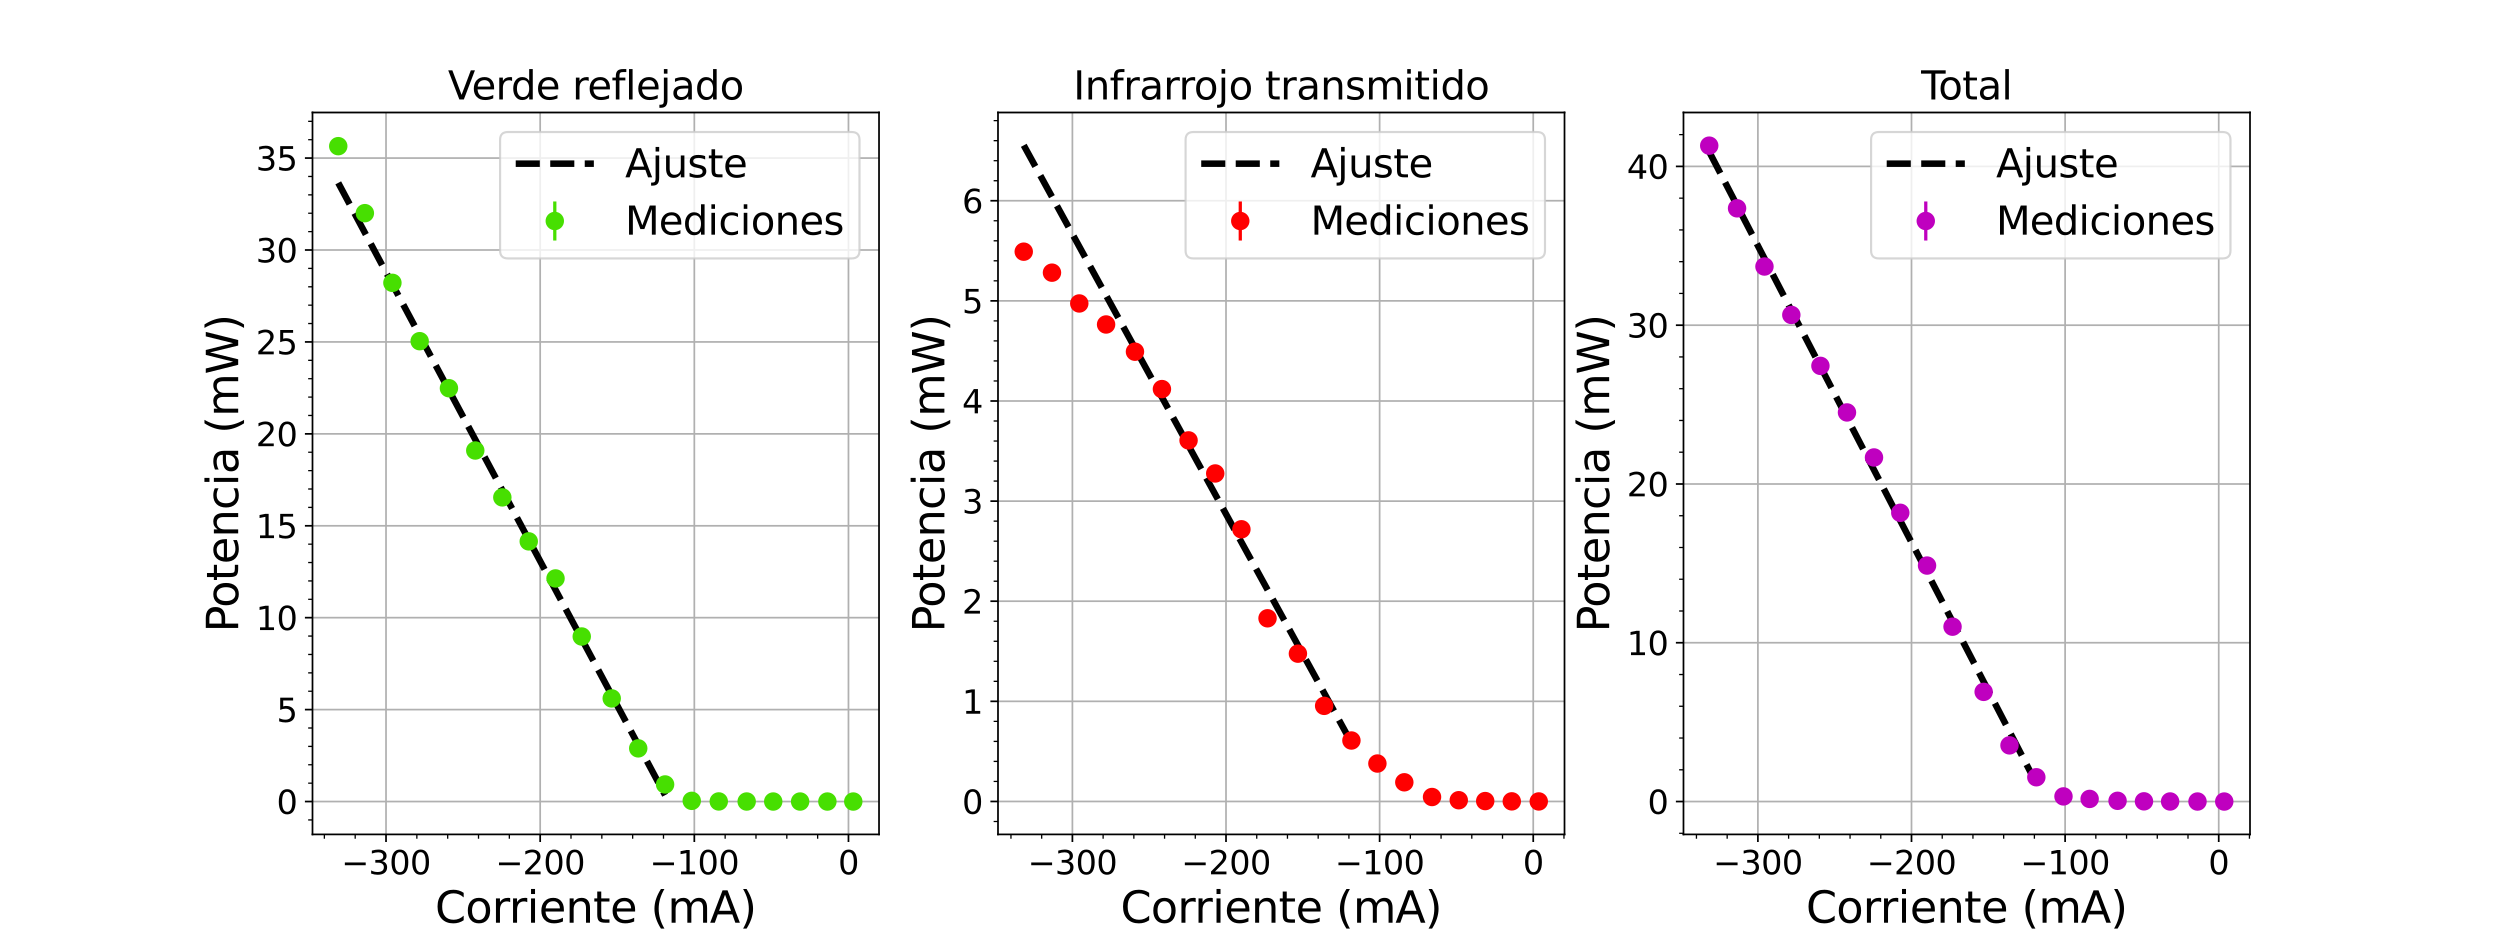 <?xml version="1.0" encoding="utf-8" standalone="no"?>
<!DOCTYPE svg PUBLIC "-//W3C//DTD SVG 1.1//EN"
  "http://www.w3.org/Graphics/SVG/1.1/DTD/svg11.dtd">
<svg xmlns:xlink="http://www.w3.org/1999/xlink" width="1152pt" height="432pt" viewBox="0 0 1152 432" xmlns="http://www.w3.org/2000/svg" version="1.1">
 <defs>
  <style type="text/css">*{stroke-linejoin: round; stroke-linecap: butt}</style>
 </defs>
 <g id="figure_1">
  <g id="patch_1">
   <path d="M 0 432 
L 1152 432 
L 1152 0 
L 0 0 
z
" style="fill: #ffffff"/>
  </g>
  <g id="axes_1">
   <g id="patch_2">
    <path d="M 144 384.48 
L 405.053 384.48 
L 405.053 51.84 
L 144 51.84 
z
" style="fill: #ffffff"/>
   </g>
   <g id="matplotlib.axis_1">
    <g id="xtick_1">
     <g id="line2d_1">
      <path d="M 177.879 384.48 
L 177.879 51.84 
" clip-path="url(#p5d5f26709d)" style="fill: none; stroke: #b0b0b0; stroke-width: 0.8; stroke-linecap: square"/>
     </g>
     <g id="line2d_2">
      <defs>
       <path id="m9c2dd0484f" d="M 0 0 
L 0 3.5 
" style="stroke: #000000; stroke-width: 0.8"/>
      </defs>
      <g>
       <use xlink:href="#m9c2dd0484f" x="177.879" y="384.48" style="stroke: #000000; stroke-width: 0.8"/>
      </g>
     </g>
     <g id="text_1">
      <!-- −300 -->
      <g transform="translate(157.278 402.878) scale(0.15 -0.15)">
       <defs>
        <path id="DejaVuSans-2212" d="M 678 2272 
L 4684 2272 
L 4684 1741 
L 678 1741 
L 678 2272 
z
" transform="scale(0.016)"/>
        <path id="DejaVuSans-33" d="M 2597 2516 
Q 3050 2419 3304 2112 
Q 3559 1806 3559 1356 
Q 3559 666 3084 287 
Q 2609 -91 1734 -91 
Q 1441 -91 1130 -33 
Q 819 25 488 141 
L 488 750 
Q 750 597 1062 519 
Q 1375 441 1716 441 
Q 2309 441 2620 675 
Q 2931 909 2931 1356 
Q 2931 1769 2642 2001 
Q 2353 2234 1838 2234 
L 1294 2234 
L 1294 2753 
L 1863 2753 
Q 2328 2753 2575 2939 
Q 2822 3125 2822 3475 
Q 2822 3834 2567 4026 
Q 2313 4219 1838 4219 
Q 1578 4219 1281 4162 
Q 984 4106 628 3988 
L 628 4550 
Q 988 4650 1302 4700 
Q 1616 4750 1894 4750 
Q 2613 4750 3031 4423 
Q 3450 4097 3450 3541 
Q 3450 3153 3228 2886 
Q 3006 2619 2597 2516 
z
" transform="scale(0.016)"/>
        <path id="DejaVuSans-30" d="M 2034 4250 
Q 1547 4250 1301 3770 
Q 1056 3291 1056 2328 
Q 1056 1369 1301 889 
Q 1547 409 2034 409 
Q 2525 409 2770 889 
Q 3016 1369 3016 2328 
Q 3016 3291 2770 3770 
Q 2525 4250 2034 4250 
z
M 2034 4750 
Q 2819 4750 3233 4129 
Q 3647 3509 3647 2328 
Q 3647 1150 3233 529 
Q 2819 -91 2034 -91 
Q 1250 -91 836 529 
Q 422 1150 422 2328 
Q 422 3509 836 4129 
Q 1250 4750 2034 4750 
z
" transform="scale(0.016)"/>
       </defs>
       <use xlink:href="#DejaVuSans-2212"/>
       <use xlink:href="#DejaVuSans-33" x="83.789"/>
       <use xlink:href="#DejaVuSans-30" x="147.412"/>
       <use xlink:href="#DejaVuSans-30" x="211.035"/>
      </g>
     </g>
    </g>
    <g id="xtick_2">
     <g id="line2d_3">
      <path d="M 248.911 384.48 
L 248.911 51.84 
" clip-path="url(#p5d5f26709d)" style="fill: none; stroke: #b0b0b0; stroke-width: 0.8; stroke-linecap: square"/>
     </g>
     <g id="line2d_4">
      <g>
       <use xlink:href="#m9c2dd0484f" x="248.911" y="384.48" style="stroke: #000000; stroke-width: 0.8"/>
      </g>
     </g>
     <g id="text_2">
      <!-- −200 -->
      <g transform="translate(228.31 402.878) scale(0.15 -0.15)">
       <defs>
        <path id="DejaVuSans-32" d="M 1228 531 
L 3431 531 
L 3431 0 
L 469 0 
L 469 531 
Q 828 903 1448 1529 
Q 2069 2156 2228 2338 
Q 2531 2678 2651 2914 
Q 2772 3150 2772 3378 
Q 2772 3750 2511 3984 
Q 2250 4219 1831 4219 
Q 1534 4219 1204 4116 
Q 875 4013 500 3803 
L 500 4441 
Q 881 4594 1212 4672 
Q 1544 4750 1819 4750 
Q 2544 4750 2975 4387 
Q 3406 4025 3406 3419 
Q 3406 3131 3298 2873 
Q 3191 2616 2906 2266 
Q 2828 2175 2409 1742 
Q 1991 1309 1228 531 
z
" transform="scale(0.016)"/>
       </defs>
       <use xlink:href="#DejaVuSans-2212"/>
       <use xlink:href="#DejaVuSans-32" x="83.789"/>
       <use xlink:href="#DejaVuSans-30" x="147.412"/>
       <use xlink:href="#DejaVuSans-30" x="211.035"/>
      </g>
     </g>
    </g>
    <g id="xtick_3">
     <g id="line2d_5">
      <path d="M 319.943 384.48 
L 319.943 51.84 
" clip-path="url(#p5d5f26709d)" style="fill: none; stroke: #b0b0b0; stroke-width: 0.8; stroke-linecap: square"/>
     </g>
     <g id="line2d_6">
      <g>
       <use xlink:href="#m9c2dd0484f" x="319.943" y="384.48" style="stroke: #000000; stroke-width: 0.8"/>
      </g>
     </g>
     <g id="text_3">
      <!-- −100 -->
      <g transform="translate(299.342 402.878) scale(0.15 -0.15)">
       <defs>
        <path id="DejaVuSans-31" d="M 794 531 
L 1825 531 
L 1825 4091 
L 703 3866 
L 703 4441 
L 1819 4666 
L 2450 4666 
L 2450 531 
L 3481 531 
L 3481 0 
L 794 0 
L 794 531 
z
" transform="scale(0.016)"/>
       </defs>
       <use xlink:href="#DejaVuSans-2212"/>
       <use xlink:href="#DejaVuSans-31" x="83.789"/>
       <use xlink:href="#DejaVuSans-30" x="147.412"/>
       <use xlink:href="#DejaVuSans-30" x="211.035"/>
      </g>
     </g>
    </g>
    <g id="xtick_4">
     <g id="line2d_7">
      <path d="M 390.975 384.48 
L 390.975 51.84 
" clip-path="url(#p5d5f26709d)" style="fill: none; stroke: #b0b0b0; stroke-width: 0.8; stroke-linecap: square"/>
     </g>
     <g id="line2d_8">
      <g>
       <use xlink:href="#m9c2dd0484f" x="390.975" y="384.48" style="stroke: #000000; stroke-width: 0.8"/>
      </g>
     </g>
     <g id="text_4">
      <!-- 0 -->
      <g transform="translate(386.203 402.878) scale(0.15 -0.15)">
       <use xlink:href="#DejaVuSans-30"/>
      </g>
     </g>
    </g>
    <g id="xtick_5">
     <g id="line2d_9">
      <defs>
       <path id="ma90a90cfea" d="M 0 0 
L 0 2 
" style="stroke: #000000; stroke-width: 0.6"/>
      </defs>
      <g>
       <use xlink:href="#ma90a90cfea" x="149.466" y="384.48" style="stroke: #000000; stroke-width: 0.6"/>
      </g>
     </g>
    </g>
    <g id="xtick_6">
     <g id="line2d_10">
      <g>
       <use xlink:href="#ma90a90cfea" x="163.672" y="384.48" style="stroke: #000000; stroke-width: 0.6"/>
      </g>
     </g>
    </g>
    <g id="xtick_7">
     <g id="line2d_11">
      <g>
       <use xlink:href="#ma90a90cfea" x="192.085" y="384.48" style="stroke: #000000; stroke-width: 0.6"/>
      </g>
     </g>
    </g>
    <g id="xtick_8">
     <g id="line2d_12">
      <g>
       <use xlink:href="#ma90a90cfea" x="206.292" y="384.48" style="stroke: #000000; stroke-width: 0.6"/>
      </g>
     </g>
    </g>
    <g id="xtick_9">
     <g id="line2d_13">
      <g>
       <use xlink:href="#ma90a90cfea" x="220.498" y="384.48" style="stroke: #000000; stroke-width: 0.6"/>
      </g>
     </g>
    </g>
    <g id="xtick_10">
     <g id="line2d_14">
      <g>
       <use xlink:href="#ma90a90cfea" x="234.704" y="384.48" style="stroke: #000000; stroke-width: 0.6"/>
      </g>
     </g>
    </g>
    <g id="xtick_11">
     <g id="line2d_15">
      <g>
       <use xlink:href="#ma90a90cfea" x="263.117" y="384.48" style="stroke: #000000; stroke-width: 0.6"/>
      </g>
     </g>
    </g>
    <g id="xtick_12">
     <g id="line2d_16">
      <g>
       <use xlink:href="#ma90a90cfea" x="277.324" y="384.48" style="stroke: #000000; stroke-width: 0.6"/>
      </g>
     </g>
    </g>
    <g id="xtick_13">
     <g id="line2d_17">
      <g>
       <use xlink:href="#ma90a90cfea" x="291.53" y="384.48" style="stroke: #000000; stroke-width: 0.6"/>
      </g>
     </g>
    </g>
    <g id="xtick_14">
     <g id="line2d_18">
      <g>
       <use xlink:href="#ma90a90cfea" x="305.736" y="384.48" style="stroke: #000000; stroke-width: 0.6"/>
      </g>
     </g>
    </g>
    <g id="xtick_15">
     <g id="line2d_19">
      <g>
       <use xlink:href="#ma90a90cfea" x="334.149" y="384.48" style="stroke: #000000; stroke-width: 0.6"/>
      </g>
     </g>
    </g>
    <g id="xtick_16">
     <g id="line2d_20">
      <g>
       <use xlink:href="#ma90a90cfea" x="348.356" y="384.48" style="stroke: #000000; stroke-width: 0.6"/>
      </g>
     </g>
    </g>
    <g id="xtick_17">
     <g id="line2d_21">
      <g>
       <use xlink:href="#ma90a90cfea" x="362.562" y="384.48" style="stroke: #000000; stroke-width: 0.6"/>
      </g>
     </g>
    </g>
    <g id="xtick_18">
     <g id="line2d_22">
      <g>
       <use xlink:href="#ma90a90cfea" x="376.768" y="384.48" style="stroke: #000000; stroke-width: 0.6"/>
      </g>
     </g>
    </g>
    <g id="text_5">
     <!-- Corriente (mA) -->
     <g transform="translate(200.473 425.194) scale(0.2 -0.2)">
      <defs>
       <path id="DejaVuSans-43" d="M 4122 4306 
L 4122 3641 
Q 3803 3938 3442 4084 
Q 3081 4231 2675 4231 
Q 1875 4231 1450 3742 
Q 1025 3253 1025 2328 
Q 1025 1406 1450 917 
Q 1875 428 2675 428 
Q 3081 428 3442 575 
Q 3803 722 4122 1019 
L 4122 359 
Q 3791 134 3420 21 
Q 3050 -91 2638 -91 
Q 1578 -91 968 557 
Q 359 1206 359 2328 
Q 359 3453 968 4101 
Q 1578 4750 2638 4750 
Q 3056 4750 3426 4639 
Q 3797 4528 4122 4306 
z
" transform="scale(0.016)"/>
       <path id="DejaVuSans-6f" d="M 1959 3097 
Q 1497 3097 1228 2736 
Q 959 2375 959 1747 
Q 959 1119 1226 758 
Q 1494 397 1959 397 
Q 2419 397 2687 759 
Q 2956 1122 2956 1747 
Q 2956 2369 2687 2733 
Q 2419 3097 1959 3097 
z
M 1959 3584 
Q 2709 3584 3137 3096 
Q 3566 2609 3566 1747 
Q 3566 888 3137 398 
Q 2709 -91 1959 -91 
Q 1206 -91 779 398 
Q 353 888 353 1747 
Q 353 2609 779 3096 
Q 1206 3584 1959 3584 
z
" transform="scale(0.016)"/>
       <path id="DejaVuSans-72" d="M 2631 2963 
Q 2534 3019 2420 3045 
Q 2306 3072 2169 3072 
Q 1681 3072 1420 2755 
Q 1159 2438 1159 1844 
L 1159 0 
L 581 0 
L 581 3500 
L 1159 3500 
L 1159 2956 
Q 1341 3275 1631 3429 
Q 1922 3584 2338 3584 
Q 2397 3584 2469 3576 
Q 2541 3569 2628 3553 
L 2631 2963 
z
" transform="scale(0.016)"/>
       <path id="DejaVuSans-69" d="M 603 3500 
L 1178 3500 
L 1178 0 
L 603 0 
L 603 3500 
z
M 603 4863 
L 1178 4863 
L 1178 4134 
L 603 4134 
L 603 4863 
z
" transform="scale(0.016)"/>
       <path id="DejaVuSans-65" d="M 3597 1894 
L 3597 1613 
L 953 1613 
Q 991 1019 1311 708 
Q 1631 397 2203 397 
Q 2534 397 2845 478 
Q 3156 559 3463 722 
L 3463 178 
Q 3153 47 2828 -22 
Q 2503 -91 2169 -91 
Q 1331 -91 842 396 
Q 353 884 353 1716 
Q 353 2575 817 3079 
Q 1281 3584 2069 3584 
Q 2775 3584 3186 3129 
Q 3597 2675 3597 1894 
z
M 3022 2063 
Q 3016 2534 2758 2815 
Q 2500 3097 2075 3097 
Q 1594 3097 1305 2825 
Q 1016 2553 972 2059 
L 3022 2063 
z
" transform="scale(0.016)"/>
       <path id="DejaVuSans-6e" d="M 3513 2113 
L 3513 0 
L 2938 0 
L 2938 2094 
Q 2938 2591 2744 2837 
Q 2550 3084 2163 3084 
Q 1697 3084 1428 2787 
Q 1159 2491 1159 1978 
L 1159 0 
L 581 0 
L 581 3500 
L 1159 3500 
L 1159 2956 
Q 1366 3272 1645 3428 
Q 1925 3584 2291 3584 
Q 2894 3584 3203 3211 
Q 3513 2838 3513 2113 
z
" transform="scale(0.016)"/>
       <path id="DejaVuSans-74" d="M 1172 4494 
L 1172 3500 
L 2356 3500 
L 2356 3053 
L 1172 3053 
L 1172 1153 
Q 1172 725 1289 603 
Q 1406 481 1766 481 
L 2356 481 
L 2356 0 
L 1766 0 
Q 1100 0 847 248 
Q 594 497 594 1153 
L 594 3053 
L 172 3053 
L 172 3500 
L 594 3500 
L 594 4494 
L 1172 4494 
z
" transform="scale(0.016)"/>
       <path id="DejaVuSans-20" transform="scale(0.016)"/>
       <path id="DejaVuSans-28" d="M 1984 4856 
Q 1566 4138 1362 3434 
Q 1159 2731 1159 2009 
Q 1159 1288 1364 580 
Q 1569 -128 1984 -844 
L 1484 -844 
Q 1016 -109 783 600 
Q 550 1309 550 2009 
Q 550 2706 781 3412 
Q 1013 4119 1484 4856 
L 1984 4856 
z
" transform="scale(0.016)"/>
       <path id="DejaVuSans-6d" d="M 3328 2828 
Q 3544 3216 3844 3400 
Q 4144 3584 4550 3584 
Q 5097 3584 5394 3201 
Q 5691 2819 5691 2113 
L 5691 0 
L 5113 0 
L 5113 2094 
Q 5113 2597 4934 2840 
Q 4756 3084 4391 3084 
Q 3944 3084 3684 2787 
Q 3425 2491 3425 1978 
L 3425 0 
L 2847 0 
L 2847 2094 
Q 2847 2600 2669 2842 
Q 2491 3084 2119 3084 
Q 1678 3084 1418 2786 
Q 1159 2488 1159 1978 
L 1159 0 
L 581 0 
L 581 3500 
L 1159 3500 
L 1159 2956 
Q 1356 3278 1631 3431 
Q 1906 3584 2284 3584 
Q 2666 3584 2933 3390 
Q 3200 3197 3328 2828 
z
" transform="scale(0.016)"/>
       <path id="DejaVuSans-41" d="M 2188 4044 
L 1331 1722 
L 3047 1722 
L 2188 4044 
z
M 1831 4666 
L 2547 4666 
L 4325 0 
L 3669 0 
L 3244 1197 
L 1141 1197 
L 716 0 
L 50 0 
L 1831 4666 
z
" transform="scale(0.016)"/>
       <path id="DejaVuSans-29" d="M 513 4856 
L 1013 4856 
Q 1481 4119 1714 3412 
Q 1947 2706 1947 2009 
Q 1947 1309 1714 600 
Q 1481 -109 1013 -844 
L 513 -844 
Q 928 -128 1133 580 
Q 1338 1288 1338 2009 
Q 1338 2731 1133 3434 
Q 928 4138 513 4856 
z
" transform="scale(0.016)"/>
      </defs>
      <use xlink:href="#DejaVuSans-43"/>
      <use xlink:href="#DejaVuSans-6f" x="69.824"/>
      <use xlink:href="#DejaVuSans-72" x="131.006"/>
      <use xlink:href="#DejaVuSans-72" x="170.369"/>
      <use xlink:href="#DejaVuSans-69" x="211.482"/>
      <use xlink:href="#DejaVuSans-65" x="239.266"/>
      <use xlink:href="#DejaVuSans-6e" x="300.789"/>
      <use xlink:href="#DejaVuSans-74" x="364.168"/>
      <use xlink:href="#DejaVuSans-65" x="403.377"/>
      <use xlink:href="#DejaVuSans-20" x="464.9"/>
      <use xlink:href="#DejaVuSans-28" x="496.688"/>
      <use xlink:href="#DejaVuSans-6d" x="535.701"/>
      <use xlink:href="#DejaVuSans-41" x="633.113"/>
      <use xlink:href="#DejaVuSans-29" x="701.521"/>
     </g>
     <!-- (a) -->
     <g transform="translate(260.595 447.59) scale(0.2 -0.2)">
      <defs>
       <path id="DejaVuSans-61" d="M 2194 1759 
Q 1497 1759 1228 1600 
Q 959 1441 959 1056 
Q 959 750 1161 570 
Q 1363 391 1709 391 
Q 2188 391 2477 730 
Q 2766 1069 2766 1631 
L 2766 1759 
L 2194 1759 
z
M 3341 1997 
L 3341 0 
L 2766 0 
L 2766 531 
Q 2569 213 2275 61 
Q 1981 -91 1556 -91 
Q 1019 -91 701 211 
Q 384 513 384 1019 
Q 384 1609 779 1909 
Q 1175 2209 1959 2209 
L 2766 2209 
L 2766 2266 
Q 2766 2663 2505 2880 
Q 2244 3097 1772 3097 
Q 1472 3097 1187 3025 
Q 903 2953 641 2809 
L 641 3341 
Q 956 3463 1253 3523 
Q 1550 3584 1831 3584 
Q 2591 3584 2966 3190 
Q 3341 2797 3341 1997 
z
" transform="scale(0.016)"/>
      </defs>
      <use xlink:href="#DejaVuSans-28"/>
      <use xlink:href="#DejaVuSans-61" x="39.014"/>
      <use xlink:href="#DejaVuSans-29" x="100.293"/>
     </g>
    </g>
   </g>
   <g id="matplotlib.axis_2">
    <g id="ytick_1">
     <g id="line2d_23">
      <path d="M 144 369.351 
L 405.053 369.351 
" clip-path="url(#p5d5f26709d)" style="fill: none; stroke: #b0b0b0; stroke-width: 0.8; stroke-linecap: square"/>
     </g>
     <g id="line2d_24">
      <defs>
       <path id="m4abe328cf2" d="M 0 0 
L -3.5 0 
" style="stroke: #000000; stroke-width: 0.8"/>
      </defs>
      <g>
       <use xlink:href="#m4abe328cf2" x="144" y="369.351" style="stroke: #000000; stroke-width: 0.8"/>
      </g>
     </g>
     <g id="text_6">
      <!-- 0 -->
      <g transform="translate(127.456 375.049) scale(0.15 -0.15)">
       <use xlink:href="#DejaVuSans-30"/>
      </g>
     </g>
    </g>
    <g id="ytick_2">
     <g id="line2d_25">
      <path d="M 144 326.993 
L 405.053 326.993 
" clip-path="url(#p5d5f26709d)" style="fill: none; stroke: #b0b0b0; stroke-width: 0.8; stroke-linecap: square"/>
     </g>
     <g id="line2d_26">
      <g>
       <use xlink:href="#m4abe328cf2" x="144" y="326.993" style="stroke: #000000; stroke-width: 0.8"/>
      </g>
     </g>
     <g id="text_7">
      <!-- 5 -->
      <g transform="translate(127.456 332.692) scale(0.15 -0.15)">
       <defs>
        <path id="DejaVuSans-35" d="M 691 4666 
L 3169 4666 
L 3169 4134 
L 1269 4134 
L 1269 2991 
Q 1406 3038 1543 3061 
Q 1681 3084 1819 3084 
Q 2600 3084 3056 2656 
Q 3513 2228 3513 1497 
Q 3513 744 3044 326 
Q 2575 -91 1722 -91 
Q 1428 -91 1123 -41 
Q 819 9 494 109 
L 494 744 
Q 775 591 1075 516 
Q 1375 441 1709 441 
Q 2250 441 2565 725 
Q 2881 1009 2881 1497 
Q 2881 1984 2565 2268 
Q 2250 2553 1709 2553 
Q 1456 2553 1204 2497 
Q 953 2441 691 2322 
L 691 4666 
z
" transform="scale(0.016)"/>
       </defs>
       <use xlink:href="#DejaVuSans-35"/>
      </g>
     </g>
    </g>
    <g id="ytick_3">
     <g id="line2d_27">
      <path d="M 144 284.635 
L 405.053 284.635 
" clip-path="url(#p5d5f26709d)" style="fill: none; stroke: #b0b0b0; stroke-width: 0.8; stroke-linecap: square"/>
     </g>
     <g id="line2d_28">
      <g>
       <use xlink:href="#m4abe328cf2" x="144" y="284.635" style="stroke: #000000; stroke-width: 0.8"/>
      </g>
     </g>
     <g id="text_8">
      <!-- 10 -->
      <g transform="translate(117.912 290.334) scale(0.15 -0.15)">
       <use xlink:href="#DejaVuSans-31"/>
       <use xlink:href="#DejaVuSans-30" x="63.623"/>
      </g>
     </g>
    </g>
    <g id="ytick_4">
     <g id="line2d_29">
      <path d="M 144 242.278 
L 405.053 242.278 
" clip-path="url(#p5d5f26709d)" style="fill: none; stroke: #b0b0b0; stroke-width: 0.8; stroke-linecap: square"/>
     </g>
     <g id="line2d_30">
      <g>
       <use xlink:href="#m4abe328cf2" x="144" y="242.278" style="stroke: #000000; stroke-width: 0.8"/>
      </g>
     </g>
     <g id="text_9">
      <!-- 15 -->
      <g transform="translate(117.912 247.977) scale(0.15 -0.15)">
       <use xlink:href="#DejaVuSans-31"/>
       <use xlink:href="#DejaVuSans-35" x="63.623"/>
      </g>
     </g>
    </g>
    <g id="ytick_5">
     <g id="line2d_31">
      <path d="M 144 199.92 
L 405.053 199.92 
" clip-path="url(#p5d5f26709d)" style="fill: none; stroke: #b0b0b0; stroke-width: 0.8; stroke-linecap: square"/>
     </g>
     <g id="line2d_32">
      <g>
       <use xlink:href="#m4abe328cf2" x="144" y="199.92" style="stroke: #000000; stroke-width: 0.8"/>
      </g>
     </g>
     <g id="text_10">
      <!-- 20 -->
      <g transform="translate(117.912 205.619) scale(0.15 -0.15)">
       <use xlink:href="#DejaVuSans-32"/>
       <use xlink:href="#DejaVuSans-30" x="63.623"/>
      </g>
     </g>
    </g>
    <g id="ytick_6">
     <g id="line2d_33">
      <path d="M 144 157.563 
L 405.053 157.563 
" clip-path="url(#p5d5f26709d)" style="fill: none; stroke: #b0b0b0; stroke-width: 0.8; stroke-linecap: square"/>
     </g>
     <g id="line2d_34">
      <g>
       <use xlink:href="#m4abe328cf2" x="144" y="157.563" style="stroke: #000000; stroke-width: 0.8"/>
      </g>
     </g>
     <g id="text_11">
      <!-- 25 -->
      <g transform="translate(117.912 163.262) scale(0.15 -0.15)">
       <use xlink:href="#DejaVuSans-32"/>
       <use xlink:href="#DejaVuSans-35" x="63.623"/>
      </g>
     </g>
    </g>
    <g id="ytick_7">
     <g id="line2d_35">
      <path d="M 144 115.205 
L 405.053 115.205 
" clip-path="url(#p5d5f26709d)" style="fill: none; stroke: #b0b0b0; stroke-width: 0.8; stroke-linecap: square"/>
     </g>
     <g id="line2d_36">
      <g>
       <use xlink:href="#m4abe328cf2" x="144" y="115.205" style="stroke: #000000; stroke-width: 0.8"/>
      </g>
     </g>
     <g id="text_12">
      <!-- 30 -->
      <g transform="translate(117.912 120.904) scale(0.15 -0.15)">
       <use xlink:href="#DejaVuSans-33"/>
       <use xlink:href="#DejaVuSans-30" x="63.623"/>
      </g>
     </g>
    </g>
    <g id="ytick_8">
     <g id="line2d_37">
      <path d="M 144 72.848 
L 405.053 72.848 
" clip-path="url(#p5d5f26709d)" style="fill: none; stroke: #b0b0b0; stroke-width: 0.8; stroke-linecap: square"/>
     </g>
     <g id="line2d_38">
      <g>
       <use xlink:href="#m4abe328cf2" x="144" y="72.848" style="stroke: #000000; stroke-width: 0.8"/>
      </g>
     </g>
     <g id="text_13">
      <!-- 35 -->
      <g transform="translate(117.912 78.546) scale(0.15 -0.15)">
       <use xlink:href="#DejaVuSans-33"/>
       <use xlink:href="#DejaVuSans-35" x="63.623"/>
      </g>
     </g>
    </g>
    <g id="ytick_9">
     <g id="line2d_39">
      <defs>
       <path id="m2f084dba6b" d="M 0 0 
L -2 0 
" style="stroke: #000000; stroke-width: 0.6"/>
      </defs>
      <g>
       <use xlink:href="#m2f084dba6b" x="144" y="377.822" style="stroke: #000000; stroke-width: 0.6"/>
      </g>
     </g>
    </g>
    <g id="ytick_10">
     <g id="line2d_40">
      <g>
       <use xlink:href="#m2f084dba6b" x="144" y="360.879" style="stroke: #000000; stroke-width: 0.6"/>
      </g>
     </g>
    </g>
    <g id="ytick_11">
     <g id="line2d_41">
      <g>
       <use xlink:href="#m2f084dba6b" x="144" y="352.408" style="stroke: #000000; stroke-width: 0.6"/>
      </g>
     </g>
    </g>
    <g id="ytick_12">
     <g id="line2d_42">
      <g>
       <use xlink:href="#m2f084dba6b" x="144" y="343.936" style="stroke: #000000; stroke-width: 0.6"/>
      </g>
     </g>
    </g>
    <g id="ytick_13">
     <g id="line2d_43">
      <g>
       <use xlink:href="#m2f084dba6b" x="144" y="335.465" style="stroke: #000000; stroke-width: 0.6"/>
      </g>
     </g>
    </g>
    <g id="ytick_14">
     <g id="line2d_44">
      <g>
       <use xlink:href="#m2f084dba6b" x="144" y="318.521" style="stroke: #000000; stroke-width: 0.6"/>
      </g>
     </g>
    </g>
    <g id="ytick_15">
     <g id="line2d_45">
      <g>
       <use xlink:href="#m2f084dba6b" x="144" y="310.05" style="stroke: #000000; stroke-width: 0.6"/>
      </g>
     </g>
    </g>
    <g id="ytick_16">
     <g id="line2d_46">
      <g>
       <use xlink:href="#m2f084dba6b" x="144" y="301.578" style="stroke: #000000; stroke-width: 0.6"/>
      </g>
     </g>
    </g>
    <g id="ytick_17">
     <g id="line2d_47">
      <g>
       <use xlink:href="#m2f084dba6b" x="144" y="293.107" style="stroke: #000000; stroke-width: 0.6"/>
      </g>
     </g>
    </g>
    <g id="ytick_18">
     <g id="line2d_48">
      <g>
       <use xlink:href="#m2f084dba6b" x="144" y="276.164" style="stroke: #000000; stroke-width: 0.6"/>
      </g>
     </g>
    </g>
    <g id="ytick_19">
     <g id="line2d_49">
      <g>
       <use xlink:href="#m2f084dba6b" x="144" y="267.692" style="stroke: #000000; stroke-width: 0.6"/>
      </g>
     </g>
    </g>
    <g id="ytick_20">
     <g id="line2d_50">
      <g>
       <use xlink:href="#m2f084dba6b" x="144" y="259.221" style="stroke: #000000; stroke-width: 0.6"/>
      </g>
     </g>
    </g>
    <g id="ytick_21">
     <g id="line2d_51">
      <g>
       <use xlink:href="#m2f084dba6b" x="144" y="250.749" style="stroke: #000000; stroke-width: 0.6"/>
      </g>
     </g>
    </g>
    <g id="ytick_22">
     <g id="line2d_52">
      <g>
       <use xlink:href="#m2f084dba6b" x="144" y="233.806" style="stroke: #000000; stroke-width: 0.6"/>
      </g>
     </g>
    </g>
    <g id="ytick_23">
     <g id="line2d_53">
      <g>
       <use xlink:href="#m2f084dba6b" x="144" y="225.335" style="stroke: #000000; stroke-width: 0.6"/>
      </g>
     </g>
    </g>
    <g id="ytick_24">
     <g id="line2d_54">
      <g>
       <use xlink:href="#m2f084dba6b" x="144" y="216.863" style="stroke: #000000; stroke-width: 0.6"/>
      </g>
     </g>
    </g>
    <g id="ytick_25">
     <g id="line2d_55">
      <g>
       <use xlink:href="#m2f084dba6b" x="144" y="208.392" style="stroke: #000000; stroke-width: 0.6"/>
      </g>
     </g>
    </g>
    <g id="ytick_26">
     <g id="line2d_56">
      <g>
       <use xlink:href="#m2f084dba6b" x="144" y="191.449" style="stroke: #000000; stroke-width: 0.6"/>
      </g>
     </g>
    </g>
    <g id="ytick_27">
     <g id="line2d_57">
      <g>
       <use xlink:href="#m2f084dba6b" x="144" y="182.977" style="stroke: #000000; stroke-width: 0.6"/>
      </g>
     </g>
    </g>
    <g id="ytick_28">
     <g id="line2d_58">
      <g>
       <use xlink:href="#m2f084dba6b" x="144" y="174.506" style="stroke: #000000; stroke-width: 0.6"/>
      </g>
     </g>
    </g>
    <g id="ytick_29">
     <g id="line2d_59">
      <g>
       <use xlink:href="#m2f084dba6b" x="144" y="166.034" style="stroke: #000000; stroke-width: 0.6"/>
      </g>
     </g>
    </g>
    <g id="ytick_30">
     <g id="line2d_60">
      <g>
       <use xlink:href="#m2f084dba6b" x="144" y="149.091" style="stroke: #000000; stroke-width: 0.6"/>
      </g>
     </g>
    </g>
    <g id="ytick_31">
     <g id="line2d_61">
      <g>
       <use xlink:href="#m2f084dba6b" x="144" y="140.62" style="stroke: #000000; stroke-width: 0.6"/>
      </g>
     </g>
    </g>
    <g id="ytick_32">
     <g id="line2d_62">
      <g>
       <use xlink:href="#m2f084dba6b" x="144" y="132.148" style="stroke: #000000; stroke-width: 0.6"/>
      </g>
     </g>
    </g>
    <g id="ytick_33">
     <g id="line2d_63">
      <g>
       <use xlink:href="#m2f084dba6b" x="144" y="123.677" style="stroke: #000000; stroke-width: 0.6"/>
      </g>
     </g>
    </g>
    <g id="ytick_34">
     <g id="line2d_64">
      <g>
       <use xlink:href="#m2f084dba6b" x="144" y="106.734" style="stroke: #000000; stroke-width: 0.6"/>
      </g>
     </g>
    </g>
    <g id="ytick_35">
     <g id="line2d_65">
      <g>
       <use xlink:href="#m2f084dba6b" x="144" y="98.262" style="stroke: #000000; stroke-width: 0.6"/>
      </g>
     </g>
    </g>
    <g id="ytick_36">
     <g id="line2d_66">
      <g>
       <use xlink:href="#m2f084dba6b" x="144" y="89.791" style="stroke: #000000; stroke-width: 0.6"/>
      </g>
     </g>
    </g>
    <g id="ytick_37">
     <g id="line2d_67">
      <g>
       <use xlink:href="#m2f084dba6b" x="144" y="81.319" style="stroke: #000000; stroke-width: 0.6"/>
      </g>
     </g>
    </g>
    <g id="ytick_38">
     <g id="line2d_68">
      <g>
       <use xlink:href="#m2f084dba6b" x="144" y="64.376" style="stroke: #000000; stroke-width: 0.6"/>
      </g>
     </g>
    </g>
    <g id="ytick_39">
     <g id="line2d_69">
      <g>
       <use xlink:href="#m2f084dba6b" x="144" y="55.904" style="stroke: #000000; stroke-width: 0.6"/>
      </g>
     </g>
    </g>
    <g id="text_14">
     <!-- Potencia (mW) -->
     <g transform="translate(109.753 291.371) rotate(-90) scale(0.2 -0.2)">
      <defs>
       <path id="DejaVuSans-50" d="M 1259 4147 
L 1259 2394 
L 2053 2394 
Q 2494 2394 2734 2622 
Q 2975 2850 2975 3272 
Q 2975 3691 2734 3919 
Q 2494 4147 2053 4147 
L 1259 4147 
z
M 628 4666 
L 2053 4666 
Q 2838 4666 3239 4311 
Q 3641 3956 3641 3272 
Q 3641 2581 3239 2228 
Q 2838 1875 2053 1875 
L 1259 1875 
L 1259 0 
L 628 0 
L 628 4666 
z
" transform="scale(0.016)"/>
       <path id="DejaVuSans-63" d="M 3122 3366 
L 3122 2828 
Q 2878 2963 2633 3030 
Q 2388 3097 2138 3097 
Q 1578 3097 1268 2742 
Q 959 2388 959 1747 
Q 959 1106 1268 751 
Q 1578 397 2138 397 
Q 2388 397 2633 464 
Q 2878 531 3122 666 
L 3122 134 
Q 2881 22 2623 -34 
Q 2366 -91 2075 -91 
Q 1284 -91 818 406 
Q 353 903 353 1747 
Q 353 2603 823 3093 
Q 1294 3584 2113 3584 
Q 2378 3584 2631 3529 
Q 2884 3475 3122 3366 
z
" transform="scale(0.016)"/>
       <path id="DejaVuSans-57" d="M 213 4666 
L 850 4666 
L 1831 722 
L 2809 4666 
L 3519 4666 
L 4500 722 
L 5478 4666 
L 6119 4666 
L 4947 0 
L 4153 0 
L 3169 4050 
L 2175 0 
L 1381 0 
L 213 4666 
z
" transform="scale(0.016)"/>
      </defs>
      <use xlink:href="#DejaVuSans-50"/>
      <use xlink:href="#DejaVuSans-6f" x="56.678"/>
      <use xlink:href="#DejaVuSans-74" x="117.859"/>
      <use xlink:href="#DejaVuSans-65" x="157.068"/>
      <use xlink:href="#DejaVuSans-6e" x="218.592"/>
      <use xlink:href="#DejaVuSans-63" x="281.971"/>
      <use xlink:href="#DejaVuSans-69" x="336.951"/>
      <use xlink:href="#DejaVuSans-61" x="364.734"/>
      <use xlink:href="#DejaVuSans-20" x="426.014"/>
      <use xlink:href="#DejaVuSans-28" x="457.801"/>
      <use xlink:href="#DejaVuSans-6d" x="496.814"/>
      <use xlink:href="#DejaVuSans-57" x="594.227"/>
      <use xlink:href="#DejaVuSans-29" x="693.104"/>
     </g>
    </g>
   </g>
   <g id="LineCollection_1">
    <path d="M 155.866 67.742 
L 155.866 66.96 
" clip-path="url(#p5d5f26709d)" style="fill: none; stroke: #47df01; stroke-width: 1.5"/>
    <path d="M 168.132 98.454 
L 168.132 97.992 
" clip-path="url(#p5d5f26709d)" style="fill: none; stroke: #47df01; stroke-width: 1.5"/>
    <path d="M 180.822 130.677 
L 180.822 129.989 
" clip-path="url(#p5d5f26709d)" style="fill: none; stroke: #47df01; stroke-width: 1.5"/>
    <path d="M 193.387 157.396 
L 193.387 157.038 
" clip-path="url(#p5d5f26709d)" style="fill: none; stroke: #47df01; stroke-width: 1.5"/>
    <path d="M 206.874 179.032 
L 206.874 178.753 
" clip-path="url(#p5d5f26709d)" style="fill: none; stroke: #47df01; stroke-width: 1.5"/>
    <path d="M 219.003 207.714 
L 219.003 207.473 
" clip-path="url(#p5d5f26709d)" style="fill: none; stroke: #47df01; stroke-width: 1.5"/>
    <path d="M 231.472 229.304 
L 231.472 229.081 
" clip-path="url(#p5d5f26709d)" style="fill: none; stroke: #47df01; stroke-width: 1.5"/>
    <path d="M 243.646 249.605 
L 243.646 249.322 
" clip-path="url(#p5d5f26709d)" style="fill: none; stroke: #47df01; stroke-width: 1.5"/>
    <path d="M 255.987 266.661 
L 255.987 266.428 
" clip-path="url(#p5d5f26709d)" style="fill: none; stroke: #47df01; stroke-width: 1.5"/>
    <path d="M 268.068 293.411 
L 268.068 293.19 
" clip-path="url(#p5d5f26709d)" style="fill: none; stroke: #47df01; stroke-width: 1.5"/>
    <path d="M 281.885 321.909 
L 281.885 321.76 
" clip-path="url(#p5d5f26709d)" style="fill: none; stroke: #47df01; stroke-width: 1.5"/>
    <path d="M 294.096 346.79 
L 294.096 342.899 
" clip-path="url(#p5d5f26709d)" style="fill: none; stroke: #47df01; stroke-width: 1.5"/>
    <path d="M 306.479 361.64 
L 306.479 361.315 
" clip-path="url(#p5d5f26709d)" style="fill: none; stroke: #47df01; stroke-width: 1.5"/>
    <path d="M 318.758 369.052 
L 318.758 369.009 
" clip-path="url(#p5d5f26709d)" style="fill: none; stroke: #47df01; stroke-width: 1.5"/>
    <path d="M 331.207 369.316 
L 331.207 369.295 
" clip-path="url(#p5d5f26709d)" style="fill: none; stroke: #47df01; stroke-width: 1.5"/>
    <path d="M 344.067 369.348 
L 344.067 369.328 
" clip-path="url(#p5d5f26709d)" style="fill: none; stroke: #47df01; stroke-width: 1.5"/>
    <path d="M 356.303 369.356 
L 356.303 369.336 
" clip-path="url(#p5d5f26709d)" style="fill: none; stroke: #47df01; stroke-width: 1.5"/>
    <path d="M 368.696 369.359 
L 368.696 369.338 
" clip-path="url(#p5d5f26709d)" style="fill: none; stroke: #47df01; stroke-width: 1.5"/>
    <path d="M 381.259 369.36 
L 381.259 369.339 
" clip-path="url(#p5d5f26709d)" style="fill: none; stroke: #47df01; stroke-width: 1.5"/>
    <path d="M 393.187 369.36 
L 393.187 369.34 
" clip-path="url(#p5d5f26709d)" style="fill: none; stroke: #47df01; stroke-width: 1.5"/>
   </g>
   <g id="line2d_70">
    <path d="M 155.866 84.259 
L 306.479 366.414 
L 306.479 366.414 
" clip-path="url(#p5d5f26709d)" style="fill: none; stroke-dasharray: 11.1,4.8; stroke-dashoffset: 0; stroke: #000000; stroke-width: 3"/>
   </g>
   <g id="line2d_71">
    <defs>
     <path id="m0c648c2fe5" d="M 0 3.75 
C 0.995 3.75 1.948 3.355 2.652 2.652 
C 3.355 1.948 3.75 0.995 3.75 0 
C 3.75 -0.995 3.355 -1.948 2.652 -2.652 
C 1.948 -3.355 0.995 -3.75 0 -3.75 
C -0.995 -3.75 -1.948 -3.355 -2.652 -2.652 
C -3.355 -1.948 -3.75 -0.995 -3.75 0 
C -3.75 0.995 -3.355 1.948 -2.652 2.652 
C -1.948 3.355 -0.995 3.75 0 3.75 
z
" style="stroke: #47df01"/>
    </defs>
    <g clip-path="url(#p5d5f26709d)">
     <use xlink:href="#m0c648c2fe5" x="155.866" y="67.351" style="fill: #47df01; stroke: #47df01"/>
     <use xlink:href="#m0c648c2fe5" x="168.132" y="98.223" style="fill: #47df01; stroke: #47df01"/>
     <use xlink:href="#m0c648c2fe5" x="180.822" y="130.333" style="fill: #47df01; stroke: #47df01"/>
     <use xlink:href="#m0c648c2fe5" x="193.387" y="157.217" style="fill: #47df01; stroke: #47df01"/>
     <use xlink:href="#m0c648c2fe5" x="206.874" y="178.892" style="fill: #47df01; stroke: #47df01"/>
     <use xlink:href="#m0c648c2fe5" x="219.003" y="207.593" style="fill: #47df01; stroke: #47df01"/>
     <use xlink:href="#m0c648c2fe5" x="231.472" y="229.193" style="fill: #47df01; stroke: #47df01"/>
     <use xlink:href="#m0c648c2fe5" x="243.646" y="249.464" style="fill: #47df01; stroke: #47df01"/>
     <use xlink:href="#m0c648c2fe5" x="255.987" y="266.545" style="fill: #47df01; stroke: #47df01"/>
     <use xlink:href="#m0c648c2fe5" x="268.068" y="293.3" style="fill: #47df01; stroke: #47df01"/>
     <use xlink:href="#m0c648c2fe5" x="281.885" y="321.834" style="fill: #47df01; stroke: #47df01"/>
     <use xlink:href="#m0c648c2fe5" x="294.096" y="344.844" style="fill: #47df01; stroke: #47df01"/>
     <use xlink:href="#m0c648c2fe5" x="306.479" y="361.477" style="fill: #47df01; stroke: #47df01"/>
     <use xlink:href="#m0c648c2fe5" x="318.758" y="369.03" style="fill: #47df01; stroke: #47df01"/>
     <use xlink:href="#m0c648c2fe5" x="331.207" y="369.305" style="fill: #47df01; stroke: #47df01"/>
     <use xlink:href="#m0c648c2fe5" x="344.067" y="369.338" style="fill: #47df01; stroke: #47df01"/>
     <use xlink:href="#m0c648c2fe5" x="356.303" y="369.346" style="fill: #47df01; stroke: #47df01"/>
     <use xlink:href="#m0c648c2fe5" x="368.696" y="369.348" style="fill: #47df01; stroke: #47df01"/>
     <use xlink:href="#m0c648c2fe5" x="381.259" y="369.349" style="fill: #47df01; stroke: #47df01"/>
     <use xlink:href="#m0c648c2fe5" x="393.187" y="369.35" style="fill: #47df01; stroke: #47df01"/>
    </g>
   </g>
   <g id="patch_3">
    <path d="M 144 384.48 
L 144 51.84 
" style="fill: none; stroke: #000000; stroke-width: 0.8; stroke-linejoin: miter; stroke-linecap: square"/>
   </g>
   <g id="patch_4">
    <path d="M 405.053 384.48 
L 405.053 51.84 
" style="fill: none; stroke: #000000; stroke-width: 0.8; stroke-linejoin: miter; stroke-linecap: square"/>
   </g>
   <g id="patch_5">
    <path d="M 144 384.48 
L 405.053 384.48 
" style="fill: none; stroke: #000000; stroke-width: 0.8; stroke-linejoin: miter; stroke-linecap: square"/>
   </g>
   <g id="patch_6">
    <path d="M 144 51.84 
L 405.053 51.84 
" style="fill: none; stroke: #000000; stroke-width: 0.8; stroke-linejoin: miter; stroke-linecap: square"/>
   </g>
   <g id="text_15">
    <!-- Verde reflejado -->
    <g transform="translate(206.398 45.84) scale(0.18 -0.18)">
     <defs>
      <path id="DejaVuSans-56" d="M 1831 0 
L 50 4666 
L 709 4666 
L 2188 738 
L 3669 4666 
L 4325 4666 
L 2547 0 
L 1831 0 
z
" transform="scale(0.016)"/>
      <path id="DejaVuSans-64" d="M 2906 2969 
L 2906 4863 
L 3481 4863 
L 3481 0 
L 2906 0 
L 2906 525 
Q 2725 213 2448 61 
Q 2172 -91 1784 -91 
Q 1150 -91 751 415 
Q 353 922 353 1747 
Q 353 2572 751 3078 
Q 1150 3584 1784 3584 
Q 2172 3584 2448 3432 
Q 2725 3281 2906 2969 
z
M 947 1747 
Q 947 1113 1208 752 
Q 1469 391 1925 391 
Q 2381 391 2643 752 
Q 2906 1113 2906 1747 
Q 2906 2381 2643 2742 
Q 2381 3103 1925 3103 
Q 1469 3103 1208 2742 
Q 947 2381 947 1747 
z
" transform="scale(0.016)"/>
      <path id="DejaVuSans-66" d="M 2375 4863 
L 2375 4384 
L 1825 4384 
Q 1516 4384 1395 4259 
Q 1275 4134 1275 3809 
L 1275 3500 
L 2222 3500 
L 2222 3053 
L 1275 3053 
L 1275 0 
L 697 0 
L 697 3053 
L 147 3053 
L 147 3500 
L 697 3500 
L 697 3744 
Q 697 4328 969 4595 
Q 1241 4863 1831 4863 
L 2375 4863 
z
" transform="scale(0.016)"/>
      <path id="DejaVuSans-6c" d="M 603 4863 
L 1178 4863 
L 1178 0 
L 603 0 
L 603 4863 
z
" transform="scale(0.016)"/>
      <path id="DejaVuSans-6a" d="M 603 3500 
L 1178 3500 
L 1178 -63 
Q 1178 -731 923 -1031 
Q 669 -1331 103 -1331 
L -116 -1331 
L -116 -844 
L 38 -844 
Q 366 -844 484 -692 
Q 603 -541 603 -63 
L 603 3500 
z
M 603 4863 
L 1178 4863 
L 1178 4134 
L 603 4134 
L 603 4863 
z
" transform="scale(0.016)"/>
     </defs>
     <use xlink:href="#DejaVuSans-56"/>
     <use xlink:href="#DejaVuSans-65" x="60.658"/>
     <use xlink:href="#DejaVuSans-72" x="122.182"/>
     <use xlink:href="#DejaVuSans-64" x="161.545"/>
     <use xlink:href="#DejaVuSans-65" x="225.021"/>
     <use xlink:href="#DejaVuSans-20" x="286.545"/>
     <use xlink:href="#DejaVuSans-72" x="318.332"/>
     <use xlink:href="#DejaVuSans-65" x="357.195"/>
     <use xlink:href="#DejaVuSans-66" x="418.719"/>
     <use xlink:href="#DejaVuSans-6c" x="453.924"/>
     <use xlink:href="#DejaVuSans-65" x="481.707"/>
     <use xlink:href="#DejaVuSans-6a" x="543.23"/>
     <use xlink:href="#DejaVuSans-61" x="571.014"/>
     <use xlink:href="#DejaVuSans-64" x="632.293"/>
     <use xlink:href="#DejaVuSans-6f" x="695.77"/>
    </g>
   </g>
   <g id="legend_1">
    <g id="patch_7">
     <path d="M 234.047 119.081 
L 392.453 119.081 
Q 396.053 119.081 396.053 115.481 
L 396.053 64.44 
Q 396.053 60.84 392.453 60.84 
L 234.047 60.84 
Q 230.447 60.84 230.447 64.44 
L 230.447 115.481 
Q 230.447 119.081 234.047 119.081 
z
" style="fill: #ffffff; opacity: 0.8; stroke: #cccccc; stroke-linejoin: miter"/>
    </g>
    <g id="line2d_72">
     <path d="M 237.647 75.417 
L 255.647 75.417 
L 273.647 75.417 
" style="fill: none; stroke-dasharray: 11.1,4.8; stroke-dashoffset: 0; stroke: #000000; stroke-width: 3"/>
    </g>
    <g id="text_16">
     <!-- Ajuste -->
     <g transform="translate(288.047 81.717) scale(0.18 -0.18)">
      <defs>
       <path id="DejaVuSans-75" d="M 544 1381 
L 544 3500 
L 1119 3500 
L 1119 1403 
Q 1119 906 1312 657 
Q 1506 409 1894 409 
Q 2359 409 2629 706 
Q 2900 1003 2900 1516 
L 2900 3500 
L 3475 3500 
L 3475 0 
L 2900 0 
L 2900 538 
Q 2691 219 2414 64 
Q 2138 -91 1772 -91 
Q 1169 -91 856 284 
Q 544 659 544 1381 
z
M 1991 3584 
L 1991 3584 
z
" transform="scale(0.016)"/>
       <path id="DejaVuSans-73" d="M 2834 3397 
L 2834 2853 
Q 2591 2978 2328 3040 
Q 2066 3103 1784 3103 
Q 1356 3103 1142 2972 
Q 928 2841 928 2578 
Q 928 2378 1081 2264 
Q 1234 2150 1697 2047 
L 1894 2003 
Q 2506 1872 2764 1633 
Q 3022 1394 3022 966 
Q 3022 478 2636 193 
Q 2250 -91 1575 -91 
Q 1294 -91 989 -36 
Q 684 19 347 128 
L 347 722 
Q 666 556 975 473 
Q 1284 391 1588 391 
Q 1994 391 2212 530 
Q 2431 669 2431 922 
Q 2431 1156 2273 1281 
Q 2116 1406 1581 1522 
L 1381 1569 
Q 847 1681 609 1914 
Q 372 2147 372 2553 
Q 372 3047 722 3315 
Q 1072 3584 1716 3584 
Q 2034 3584 2315 3537 
Q 2597 3491 2834 3397 
z
" transform="scale(0.016)"/>
      </defs>
      <use xlink:href="#DejaVuSans-41"/>
      <use xlink:href="#DejaVuSans-6a" x="68.408"/>
      <use xlink:href="#DejaVuSans-75" x="96.191"/>
      <use xlink:href="#DejaVuSans-73" x="159.57"/>
      <use xlink:href="#DejaVuSans-74" x="211.67"/>
      <use xlink:href="#DejaVuSans-65" x="250.879"/>
     </g>
    </g>
    <g id="LineCollection_2">
     <path d="M 255.647 110.838 
L 255.647 92.838 
" style="fill: none; stroke: #47df01; stroke-width: 1.5"/>
    </g>
    <g id="line2d_73"/>
    <g id="line2d_74">
     <g>
      <use xlink:href="#m0c648c2fe5" x="255.647" y="101.838" style="fill: #47df01; stroke: #47df01"/>
     </g>
    </g>
    <g id="text_17">
     <!-- Mediciones -->
     <g transform="translate(288.047 108.138) scale(0.18 -0.18)">
      <defs>
       <path id="DejaVuSans-4d" d="M 628 4666 
L 1569 4666 
L 2759 1491 
L 3956 4666 
L 4897 4666 
L 4897 0 
L 4281 0 
L 4281 4097 
L 3078 897 
L 2444 897 
L 1241 4097 
L 1241 0 
L 628 0 
L 628 4666 
z
" transform="scale(0.016)"/>
      </defs>
      <use xlink:href="#DejaVuSans-4d"/>
      <use xlink:href="#DejaVuSans-65" x="86.279"/>
      <use xlink:href="#DejaVuSans-64" x="147.803"/>
      <use xlink:href="#DejaVuSans-69" x="211.279"/>
      <use xlink:href="#DejaVuSans-63" x="239.062"/>
      <use xlink:href="#DejaVuSans-69" x="294.043"/>
      <use xlink:href="#DejaVuSans-6f" x="321.826"/>
      <use xlink:href="#DejaVuSans-6e" x="383.008"/>
      <use xlink:href="#DejaVuSans-65" x="446.387"/>
      <use xlink:href="#DejaVuSans-73" x="507.91"/>
     </g>
    </g>
   </g>
  </g>
  <g id="axes_2">
   <g id="patch_8">
    <path d="M 459.874 384.48 
L 720.926 384.48 
L 720.926 51.84 
L 459.874 51.84 
z
" style="fill: #ffffff"/>
   </g>
   <g id="matplotlib.axis_3">
    <g id="xtick_19">
     <g id="line2d_75">
      <path d="M 494.162 384.48 
L 494.162 51.84 
" clip-path="url(#pf5f17af864)" style="fill: none; stroke: #b0b0b0; stroke-width: 0.8; stroke-linecap: square"/>
     </g>
     <g id="line2d_76">
      <g>
       <use xlink:href="#m9c2dd0484f" x="494.162" y="384.48" style="stroke: #000000; stroke-width: 0.8"/>
      </g>
     </g>
     <g id="text_18">
      <!-- −300 -->
      <g transform="translate(473.562 402.878) scale(0.15 -0.15)">
       <use xlink:href="#DejaVuSans-2212"/>
       <use xlink:href="#DejaVuSans-33" x="83.789"/>
       <use xlink:href="#DejaVuSans-30" x="147.412"/>
       <use xlink:href="#DejaVuSans-30" x="211.035"/>
      </g>
     </g>
    </g>
    <g id="xtick_20">
     <g id="line2d_77">
      <path d="M 564.947 384.48 
L 564.947 51.84 
" clip-path="url(#pf5f17af864)" style="fill: none; stroke: #b0b0b0; stroke-width: 0.8; stroke-linecap: square"/>
     </g>
     <g id="line2d_78">
      <g>
       <use xlink:href="#m9c2dd0484f" x="564.947" y="384.48" style="stroke: #000000; stroke-width: 0.8"/>
      </g>
     </g>
     <g id="text_19">
      <!-- −200 -->
      <g transform="translate(544.347 402.878) scale(0.15 -0.15)">
       <use xlink:href="#DejaVuSans-2212"/>
       <use xlink:href="#DejaVuSans-32" x="83.789"/>
       <use xlink:href="#DejaVuSans-30" x="147.412"/>
       <use xlink:href="#DejaVuSans-30" x="211.035"/>
      </g>
     </g>
    </g>
    <g id="xtick_21">
     <g id="line2d_79">
      <path d="M 635.732 384.48 
L 635.732 51.84 
" clip-path="url(#pf5f17af864)" style="fill: none; stroke: #b0b0b0; stroke-width: 0.8; stroke-linecap: square"/>
     </g>
     <g id="line2d_80">
      <g>
       <use xlink:href="#m9c2dd0484f" x="635.732" y="384.48" style="stroke: #000000; stroke-width: 0.8"/>
      </g>
     </g>
     <g id="text_20">
      <!-- −100 -->
      <g transform="translate(615.131 402.878) scale(0.15 -0.15)">
       <use xlink:href="#DejaVuSans-2212"/>
       <use xlink:href="#DejaVuSans-31" x="83.789"/>
       <use xlink:href="#DejaVuSans-30" x="147.412"/>
       <use xlink:href="#DejaVuSans-30" x="211.035"/>
      </g>
     </g>
    </g>
    <g id="xtick_22">
     <g id="line2d_81">
      <path d="M 706.516 384.48 
L 706.516 51.84 
" clip-path="url(#pf5f17af864)" style="fill: none; stroke: #b0b0b0; stroke-width: 0.8; stroke-linecap: square"/>
     </g>
     <g id="line2d_82">
      <g>
       <use xlink:href="#m9c2dd0484f" x="706.516" y="384.48" style="stroke: #000000; stroke-width: 0.8"/>
      </g>
     </g>
     <g id="text_21">
      <!-- 0 -->
      <g transform="translate(701.744 402.878) scale(0.15 -0.15)">
       <use xlink:href="#DejaVuSans-30"/>
      </g>
     </g>
    </g>
    <g id="xtick_23">
     <g id="line2d_83">
      <g>
       <use xlink:href="#ma90a90cfea" x="465.849" y="384.48" style="stroke: #000000; stroke-width: 0.6"/>
      </g>
     </g>
    </g>
    <g id="xtick_24">
     <g id="line2d_84">
      <g>
       <use xlink:href="#ma90a90cfea" x="480.005" y="384.48" style="stroke: #000000; stroke-width: 0.6"/>
      </g>
     </g>
    </g>
    <g id="xtick_25">
     <g id="line2d_85">
      <g>
       <use xlink:href="#ma90a90cfea" x="508.319" y="384.48" style="stroke: #000000; stroke-width: 0.6"/>
      </g>
     </g>
    </g>
    <g id="xtick_26">
     <g id="line2d_86">
      <g>
       <use xlink:href="#ma90a90cfea" x="522.476" y="384.48" style="stroke: #000000; stroke-width: 0.6"/>
      </g>
     </g>
    </g>
    <g id="xtick_27">
     <g id="line2d_87">
      <g>
       <use xlink:href="#ma90a90cfea" x="536.633" y="384.48" style="stroke: #000000; stroke-width: 0.6"/>
      </g>
     </g>
    </g>
    <g id="xtick_28">
     <g id="line2d_88">
      <g>
       <use xlink:href="#ma90a90cfea" x="550.79" y="384.48" style="stroke: #000000; stroke-width: 0.6"/>
      </g>
     </g>
    </g>
    <g id="xtick_29">
     <g id="line2d_89">
      <g>
       <use xlink:href="#ma90a90cfea" x="579.104" y="384.48" style="stroke: #000000; stroke-width: 0.6"/>
      </g>
     </g>
    </g>
    <g id="xtick_30">
     <g id="line2d_90">
      <g>
       <use xlink:href="#ma90a90cfea" x="593.261" y="384.48" style="stroke: #000000; stroke-width: 0.6"/>
      </g>
     </g>
    </g>
    <g id="xtick_31">
     <g id="line2d_91">
      <g>
       <use xlink:href="#ma90a90cfea" x="607.418" y="384.48" style="stroke: #000000; stroke-width: 0.6"/>
      </g>
     </g>
    </g>
    <g id="xtick_32">
     <g id="line2d_92">
      <g>
       <use xlink:href="#ma90a90cfea" x="621.575" y="384.48" style="stroke: #000000; stroke-width: 0.6"/>
      </g>
     </g>
    </g>
    <g id="xtick_33">
     <g id="line2d_93">
      <g>
       <use xlink:href="#ma90a90cfea" x="649.889" y="384.48" style="stroke: #000000; stroke-width: 0.6"/>
      </g>
     </g>
    </g>
    <g id="xtick_34">
     <g id="line2d_94">
      <g>
       <use xlink:href="#ma90a90cfea" x="664.046" y="384.48" style="stroke: #000000; stroke-width: 0.6"/>
      </g>
     </g>
    </g>
    <g id="xtick_35">
     <g id="line2d_95">
      <g>
       <use xlink:href="#ma90a90cfea" x="678.202" y="384.48" style="stroke: #000000; stroke-width: 0.6"/>
      </g>
     </g>
    </g>
    <g id="xtick_36">
     <g id="line2d_96">
      <g>
       <use xlink:href="#ma90a90cfea" x="692.359" y="384.48" style="stroke: #000000; stroke-width: 0.6"/>
      </g>
     </g>
    </g>
    <g id="xtick_37">
     <g id="line2d_97">
      <g>
       <use xlink:href="#ma90a90cfea" x="720.673" y="384.48" style="stroke: #000000; stroke-width: 0.6"/>
      </g>
     </g>
    </g>
    <g id="text_22">
     <!-- Corriente (mA) -->
     <g transform="translate(516.347 425.194) scale(0.2 -0.2)">
      <use xlink:href="#DejaVuSans-43"/>
      <use xlink:href="#DejaVuSans-6f" x="69.824"/>
      <use xlink:href="#DejaVuSans-72" x="131.006"/>
      <use xlink:href="#DejaVuSans-72" x="170.369"/>
      <use xlink:href="#DejaVuSans-69" x="211.482"/>
      <use xlink:href="#DejaVuSans-65" x="239.266"/>
      <use xlink:href="#DejaVuSans-6e" x="300.789"/>
      <use xlink:href="#DejaVuSans-74" x="364.168"/>
      <use xlink:href="#DejaVuSans-65" x="403.377"/>
      <use xlink:href="#DejaVuSans-20" x="464.9"/>
      <use xlink:href="#DejaVuSans-28" x="496.688"/>
      <use xlink:href="#DejaVuSans-6d" x="535.701"/>
      <use xlink:href="#DejaVuSans-41" x="633.113"/>
      <use xlink:href="#DejaVuSans-29" x="701.521"/>
     </g>
     <!-- (b) -->
     <g transform="translate(576.248 447.59) scale(0.2 -0.2)">
      <defs>
       <path id="DejaVuSans-62" d="M 3116 1747 
Q 3116 2381 2855 2742 
Q 2594 3103 2138 3103 
Q 1681 3103 1420 2742 
Q 1159 2381 1159 1747 
Q 1159 1113 1420 752 
Q 1681 391 2138 391 
Q 2594 391 2855 752 
Q 3116 1113 3116 1747 
z
M 1159 2969 
Q 1341 3281 1617 3432 
Q 1894 3584 2278 3584 
Q 2916 3584 3314 3078 
Q 3713 2572 3713 1747 
Q 3713 922 3314 415 
Q 2916 -91 2278 -91 
Q 1894 -91 1617 61 
Q 1341 213 1159 525 
L 1159 0 
L 581 0 
L 581 4863 
L 1159 4863 
L 1159 2969 
z
" transform="scale(0.016)"/>
      </defs>
      <use xlink:href="#DejaVuSans-28"/>
      <use xlink:href="#DejaVuSans-62" x="39.014"/>
      <use xlink:href="#DejaVuSans-29" x="102.49"/>
     </g>
    </g>
   </g>
   <g id="matplotlib.axis_4">
    <g id="ytick_40">
     <g id="line2d_98">
      <path d="M 459.874 369.316 
L 720.926 369.316 
" clip-path="url(#pf5f17af864)" style="fill: none; stroke: #b0b0b0; stroke-width: 0.8; stroke-linecap: square"/>
     </g>
     <g id="line2d_99">
      <g>
       <use xlink:href="#m4abe328cf2" x="459.874" y="369.316" style="stroke: #000000; stroke-width: 0.8"/>
      </g>
     </g>
     <g id="text_23">
      <!-- 0 -->
      <g transform="translate(443.33 375.014) scale(0.15 -0.15)">
       <use xlink:href="#DejaVuSans-30"/>
      </g>
     </g>
    </g>
    <g id="ytick_41">
     <g id="line2d_100">
      <path d="M 459.874 323.18 
L 720.926 323.18 
" clip-path="url(#pf5f17af864)" style="fill: none; stroke: #b0b0b0; stroke-width: 0.8; stroke-linecap: square"/>
     </g>
     <g id="line2d_101">
      <g>
       <use xlink:href="#m4abe328cf2" x="459.874" y="323.18" style="stroke: #000000; stroke-width: 0.8"/>
      </g>
     </g>
     <g id="text_24">
      <!-- 1 -->
      <g transform="translate(443.33 328.879) scale(0.15 -0.15)">
       <use xlink:href="#DejaVuSans-31"/>
      </g>
     </g>
    </g>
    <g id="ytick_42">
     <g id="line2d_102">
      <path d="M 459.874 277.044 
L 720.926 277.044 
" clip-path="url(#pf5f17af864)" style="fill: none; stroke: #b0b0b0; stroke-width: 0.8; stroke-linecap: square"/>
     </g>
     <g id="line2d_103">
      <g>
       <use xlink:href="#m4abe328cf2" x="459.874" y="277.044" style="stroke: #000000; stroke-width: 0.8"/>
      </g>
     </g>
     <g id="text_25">
      <!-- 2 -->
      <g transform="translate(443.33 282.743) scale(0.15 -0.15)">
       <use xlink:href="#DejaVuSans-32"/>
      </g>
     </g>
    </g>
    <g id="ytick_43">
     <g id="line2d_104">
      <path d="M 459.874 230.908 
L 720.926 230.908 
" clip-path="url(#pf5f17af864)" style="fill: none; stroke: #b0b0b0; stroke-width: 0.8; stroke-linecap: square"/>
     </g>
     <g id="line2d_105">
      <g>
       <use xlink:href="#m4abe328cf2" x="459.874" y="230.908" style="stroke: #000000; stroke-width: 0.8"/>
      </g>
     </g>
     <g id="text_26">
      <!-- 3 -->
      <g transform="translate(443.33 236.607) scale(0.15 -0.15)">
       <use xlink:href="#DejaVuSans-33"/>
      </g>
     </g>
    </g>
    <g id="ytick_44">
     <g id="line2d_106">
      <path d="M 459.874 184.772 
L 720.926 184.772 
" clip-path="url(#pf5f17af864)" style="fill: none; stroke: #b0b0b0; stroke-width: 0.8; stroke-linecap: square"/>
     </g>
     <g id="line2d_107">
      <g>
       <use xlink:href="#m4abe328cf2" x="459.874" y="184.772" style="stroke: #000000; stroke-width: 0.8"/>
      </g>
     </g>
     <g id="text_27">
      <!-- 4 -->
      <g transform="translate(443.33 190.471) scale(0.15 -0.15)">
       <defs>
        <path id="DejaVuSans-34" d="M 2419 4116 
L 825 1625 
L 2419 1625 
L 2419 4116 
z
M 2253 4666 
L 3047 4666 
L 3047 1625 
L 3713 1625 
L 3713 1100 
L 3047 1100 
L 3047 0 
L 2419 0 
L 2419 1100 
L 313 1100 
L 313 1709 
L 2253 4666 
z
" transform="scale(0.016)"/>
       </defs>
       <use xlink:href="#DejaVuSans-34"/>
      </g>
     </g>
    </g>
    <g id="ytick_45">
     <g id="line2d_108">
      <path d="M 459.874 138.637 
L 720.926 138.637 
" clip-path="url(#pf5f17af864)" style="fill: none; stroke: #b0b0b0; stroke-width: 0.8; stroke-linecap: square"/>
     </g>
     <g id="line2d_109">
      <g>
       <use xlink:href="#m4abe328cf2" x="459.874" y="138.637" style="stroke: #000000; stroke-width: 0.8"/>
      </g>
     </g>
     <g id="text_28">
      <!-- 5 -->
      <g transform="translate(443.33 144.335) scale(0.15 -0.15)">
       <use xlink:href="#DejaVuSans-35"/>
      </g>
     </g>
    </g>
    <g id="ytick_46">
     <g id="line2d_110">
      <path d="M 459.874 92.501 
L 720.926 92.501 
" clip-path="url(#pf5f17af864)" style="fill: none; stroke: #b0b0b0; stroke-width: 0.8; stroke-linecap: square"/>
     </g>
     <g id="line2d_111">
      <g>
       <use xlink:href="#m4abe328cf2" x="459.874" y="92.501" style="stroke: #000000; stroke-width: 0.8"/>
      </g>
     </g>
     <g id="text_29">
      <!-- 6 -->
      <g transform="translate(443.33 98.2) scale(0.15 -0.15)">
       <defs>
        <path id="DejaVuSans-36" d="M 2113 2584 
Q 1688 2584 1439 2293 
Q 1191 2003 1191 1497 
Q 1191 994 1439 701 
Q 1688 409 2113 409 
Q 2538 409 2786 701 
Q 3034 994 3034 1497 
Q 3034 2003 2786 2293 
Q 2538 2584 2113 2584 
z
M 3366 4563 
L 3366 3988 
Q 3128 4100 2886 4159 
Q 2644 4219 2406 4219 
Q 1781 4219 1451 3797 
Q 1122 3375 1075 2522 
Q 1259 2794 1537 2939 
Q 1816 3084 2150 3084 
Q 2853 3084 3261 2657 
Q 3669 2231 3669 1497 
Q 3669 778 3244 343 
Q 2819 -91 2113 -91 
Q 1303 -91 875 529 
Q 447 1150 447 2328 
Q 447 3434 972 4092 
Q 1497 4750 2381 4750 
Q 2619 4750 2861 4703 
Q 3103 4656 3366 4563 
z
" transform="scale(0.016)"/>
       </defs>
       <use xlink:href="#DejaVuSans-36"/>
      </g>
     </g>
    </g>
    <g id="ytick_47">
     <g id="line2d_112">
      <g>
       <use xlink:href="#m2f084dba6b" x="459.874" y="378.543" style="stroke: #000000; stroke-width: 0.6"/>
      </g>
     </g>
    </g>
    <g id="ytick_48">
     <g id="line2d_113">
      <g>
       <use xlink:href="#m2f084dba6b" x="459.874" y="360.088" style="stroke: #000000; stroke-width: 0.6"/>
      </g>
     </g>
    </g>
    <g id="ytick_49">
     <g id="line2d_114">
      <g>
       <use xlink:href="#m2f084dba6b" x="459.874" y="350.861" style="stroke: #000000; stroke-width: 0.6"/>
      </g>
     </g>
    </g>
    <g id="ytick_50">
     <g id="line2d_115">
      <g>
       <use xlink:href="#m2f084dba6b" x="459.874" y="341.634" style="stroke: #000000; stroke-width: 0.6"/>
      </g>
     </g>
    </g>
    <g id="ytick_51">
     <g id="line2d_116">
      <g>
       <use xlink:href="#m2f084dba6b" x="459.874" y="332.407" style="stroke: #000000; stroke-width: 0.6"/>
      </g>
     </g>
    </g>
    <g id="ytick_52">
     <g id="line2d_117">
      <g>
       <use xlink:href="#m2f084dba6b" x="459.874" y="313.953" style="stroke: #000000; stroke-width: 0.6"/>
      </g>
     </g>
    </g>
    <g id="ytick_53">
     <g id="line2d_118">
      <g>
       <use xlink:href="#m2f084dba6b" x="459.874" y="304.725" style="stroke: #000000; stroke-width: 0.6"/>
      </g>
     </g>
    </g>
    <g id="ytick_54">
     <g id="line2d_119">
      <g>
       <use xlink:href="#m2f084dba6b" x="459.874" y="295.498" style="stroke: #000000; stroke-width: 0.6"/>
      </g>
     </g>
    </g>
    <g id="ytick_55">
     <g id="line2d_120">
      <g>
       <use xlink:href="#m2f084dba6b" x="459.874" y="286.271" style="stroke: #000000; stroke-width: 0.6"/>
      </g>
     </g>
    </g>
    <g id="ytick_56">
     <g id="line2d_121">
      <g>
       <use xlink:href="#m2f084dba6b" x="459.874" y="267.817" style="stroke: #000000; stroke-width: 0.6"/>
      </g>
     </g>
    </g>
    <g id="ytick_57">
     <g id="line2d_122">
      <g>
       <use xlink:href="#m2f084dba6b" x="459.874" y="258.59" style="stroke: #000000; stroke-width: 0.6"/>
      </g>
     </g>
    </g>
    <g id="ytick_58">
     <g id="line2d_123">
      <g>
       <use xlink:href="#m2f084dba6b" x="459.874" y="249.363" style="stroke: #000000; stroke-width: 0.6"/>
      </g>
     </g>
    </g>
    <g id="ytick_59">
     <g id="line2d_124">
      <g>
       <use xlink:href="#m2f084dba6b" x="459.874" y="240.135" style="stroke: #000000; stroke-width: 0.6"/>
      </g>
     </g>
    </g>
    <g id="ytick_60">
     <g id="line2d_125">
      <g>
       <use xlink:href="#m2f084dba6b" x="459.874" y="221.681" style="stroke: #000000; stroke-width: 0.6"/>
      </g>
     </g>
    </g>
    <g id="ytick_61">
     <g id="line2d_126">
      <g>
       <use xlink:href="#m2f084dba6b" x="459.874" y="212.454" style="stroke: #000000; stroke-width: 0.6"/>
      </g>
     </g>
    </g>
    <g id="ytick_62">
     <g id="line2d_127">
      <g>
       <use xlink:href="#m2f084dba6b" x="459.874" y="203.227" style="stroke: #000000; stroke-width: 0.6"/>
      </g>
     </g>
    </g>
    <g id="ytick_63">
     <g id="line2d_128">
      <g>
       <use xlink:href="#m2f084dba6b" x="459.874" y="194" style="stroke: #000000; stroke-width: 0.6"/>
      </g>
     </g>
    </g>
    <g id="ytick_64">
     <g id="line2d_129">
      <g>
       <use xlink:href="#m2f084dba6b" x="459.874" y="175.545" style="stroke: #000000; stroke-width: 0.6"/>
      </g>
     </g>
    </g>
    <g id="ytick_65">
     <g id="line2d_130">
      <g>
       <use xlink:href="#m2f084dba6b" x="459.874" y="166.318" style="stroke: #000000; stroke-width: 0.6"/>
      </g>
     </g>
    </g>
    <g id="ytick_66">
     <g id="line2d_131">
      <g>
       <use xlink:href="#m2f084dba6b" x="459.874" y="157.091" style="stroke: #000000; stroke-width: 0.6"/>
      </g>
     </g>
    </g>
    <g id="ytick_67">
     <g id="line2d_132">
      <g>
       <use xlink:href="#m2f084dba6b" x="459.874" y="147.864" style="stroke: #000000; stroke-width: 0.6"/>
      </g>
     </g>
    </g>
    <g id="ytick_68">
     <g id="line2d_133">
      <g>
       <use xlink:href="#m2f084dba6b" x="459.874" y="129.409" style="stroke: #000000; stroke-width: 0.6"/>
      </g>
     </g>
    </g>
    <g id="ytick_69">
     <g id="line2d_134">
      <g>
       <use xlink:href="#m2f084dba6b" x="459.874" y="120.182" style="stroke: #000000; stroke-width: 0.6"/>
      </g>
     </g>
    </g>
    <g id="ytick_70">
     <g id="line2d_135">
      <g>
       <use xlink:href="#m2f084dba6b" x="459.874" y="110.955" style="stroke: #000000; stroke-width: 0.6"/>
      </g>
     </g>
    </g>
    <g id="ytick_71">
     <g id="line2d_136">
      <g>
       <use xlink:href="#m2f084dba6b" x="459.874" y="101.728" style="stroke: #000000; stroke-width: 0.6"/>
      </g>
     </g>
    </g>
    <g id="ytick_72">
     <g id="line2d_137">
      <g>
       <use xlink:href="#m2f084dba6b" x="459.874" y="83.274" style="stroke: #000000; stroke-width: 0.6"/>
      </g>
     </g>
    </g>
    <g id="ytick_73">
     <g id="line2d_138">
      <g>
       <use xlink:href="#m2f084dba6b" x="459.874" y="74.046" style="stroke: #000000; stroke-width: 0.6"/>
      </g>
     </g>
    </g>
    <g id="ytick_74">
     <g id="line2d_139">
      <g>
       <use xlink:href="#m2f084dba6b" x="459.874" y="64.819" style="stroke: #000000; stroke-width: 0.6"/>
      </g>
     </g>
    </g>
    <g id="ytick_75">
     <g id="line2d_140">
      <g>
       <use xlink:href="#m2f084dba6b" x="459.874" y="55.592" style="stroke: #000000; stroke-width: 0.6"/>
      </g>
     </g>
    </g>
    <g id="text_30">
     <!-- Potencia (mW) -->
     <g transform="translate(435.171 291.371) rotate(-90) scale(0.2 -0.2)">
      <use xlink:href="#DejaVuSans-50"/>
      <use xlink:href="#DejaVuSans-6f" x="56.678"/>
      <use xlink:href="#DejaVuSans-74" x="117.859"/>
      <use xlink:href="#DejaVuSans-65" x="157.068"/>
      <use xlink:href="#DejaVuSans-6e" x="218.592"/>
      <use xlink:href="#DejaVuSans-63" x="281.971"/>
      <use xlink:href="#DejaVuSans-69" x="336.951"/>
      <use xlink:href="#DejaVuSans-61" x="364.734"/>
      <use xlink:href="#DejaVuSans-20" x="426.014"/>
      <use xlink:href="#DejaVuSans-28" x="457.801"/>
      <use xlink:href="#DejaVuSans-6d" x="496.814"/>
      <use xlink:href="#DejaVuSans-57" x="594.227"/>
      <use xlink:href="#DejaVuSans-29" x="693.104"/>
     </g>
    </g>
   </g>
   <g id="LineCollection_3">
    <path d="M 471.74 119.312 
L 471.74 112.635 
" clip-path="url(#pf5f17af864)" style="fill: none; stroke: #ff0000; stroke-width: 1.5"/>
    <path d="M 484.751 126.688 
L 484.751 124.608 
" clip-path="url(#pf5f17af864)" style="fill: none; stroke: #ff0000; stroke-width: 1.5"/>
    <path d="M 497.332 141.131 
L 497.332 138.536 
" clip-path="url(#pf5f17af864)" style="fill: none; stroke: #ff0000; stroke-width: 1.5"/>
    <path d="M 509.684 150.528 
L 509.684 148.516 
" clip-path="url(#pf5f17af864)" style="fill: none; stroke: #ff0000; stroke-width: 1.5"/>
    <path d="M 522.992 162.941 
L 522.992 161.195 
" clip-path="url(#pf5f17af864)" style="fill: none; stroke: #ff0000; stroke-width: 1.5"/>
    <path d="M 535.417 179.503 
L 535.417 179.075 
" clip-path="url(#pf5f17af864)" style="fill: none; stroke: #ff0000; stroke-width: 1.5"/>
    <path d="M 547.69 203.377 
L 547.69 202.492 
" clip-path="url(#pf5f17af864)" style="fill: none; stroke: #ff0000; stroke-width: 1.5"/>
    <path d="M 559.977 218.386 
L 559.977 217.956 
" clip-path="url(#pf5f17af864)" style="fill: none; stroke: #ff0000; stroke-width: 1.5"/>
    <path d="M 572.041 244.232 
L 572.041 243.551 
" clip-path="url(#pf5f17af864)" style="fill: none; stroke: #ff0000; stroke-width: 1.5"/>
    <path d="M 584.079 285.12 
L 584.079 284.704 
" clip-path="url(#pf5f17af864)" style="fill: none; stroke: #ff0000; stroke-width: 1.5"/>
    <path d="M 598.078 301.406 
L 598.078 301.005 
" clip-path="url(#pf5f17af864)" style="fill: none; stroke: #ff0000; stroke-width: 1.5"/>
    <path d="M 610.163 325.55 
L 610.163 324.96 
" clip-path="url(#pf5f17af864)" style="fill: none; stroke: #ff0000; stroke-width: 1.5"/>
    <path d="M 622.736 341.299 
L 622.736 341.15 
" clip-path="url(#pf5f17af864)" style="fill: none; stroke: #ff0000; stroke-width: 1.5"/>
    <path d="M 634.707 351.914 
L 634.707 351.755 
" clip-path="url(#pf5f17af864)" style="fill: none; stroke: #ff0000; stroke-width: 1.5"/>
    <path d="M 647.108 360.549 
L 647.108 360.414 
" clip-path="url(#pf5f17af864)" style="fill: none; stroke: #ff0000; stroke-width: 1.5"/>
    <path d="M 659.878 367.332 
L 659.878 367.195 
" clip-path="url(#pf5f17af864)" style="fill: none; stroke: #ff0000; stroke-width: 1.5"/>
    <path d="M 672.201 368.798 
L 672.201 368.688 
" clip-path="url(#pf5f17af864)" style="fill: none; stroke: #ff0000; stroke-width: 1.5"/>
    <path d="M 684.385 369.188 
L 684.385 369.081 
" clip-path="url(#pf5f17af864)" style="fill: none; stroke: #ff0000; stroke-width: 1.5"/>
    <path d="M 696.629 369.318 
L 696.629 369.215 
" clip-path="url(#pf5f17af864)" style="fill: none; stroke: #ff0000; stroke-width: 1.5"/>
    <path d="M 709.06 369.36 
L 709.06 369.257 
" clip-path="url(#pf5f17af864)" style="fill: none; stroke: #ff0000; stroke-width: 1.5"/>
   </g>
   <g id="line2d_141">
    <path d="M 471.74 66.96 
L 622.736 342.234 
L 622.736 342.234 
" clip-path="url(#pf5f17af864)" style="fill: none; stroke-dasharray: 11.1,4.8; stroke-dashoffset: 0; stroke: #000000; stroke-width: 3"/>
   </g>
   <g id="line2d_142">
    <defs>
     <path id="m5ae1851b1a" d="M 0 3.75 
C 0.995 3.75 1.948 3.355 2.652 2.652 
C 3.355 1.948 3.75 0.995 3.75 0 
C 3.75 -0.995 3.355 -1.948 2.652 -2.652 
C 1.948 -3.355 0.995 -3.75 0 -3.75 
C -0.995 -3.75 -1.948 -3.355 -2.652 -2.652 
C -3.355 -1.948 -3.75 -0.995 -3.75 0 
C -3.75 0.995 -3.355 1.948 -2.652 2.652 
C -1.948 3.355 -0.995 3.75 0 3.75 
z
" style="stroke: #ff0000"/>
    </defs>
    <g clip-path="url(#pf5f17af864)">
     <use xlink:href="#m5ae1851b1a" x="471.74" y="115.974" style="fill: #ff0000; stroke: #ff0000"/>
     <use xlink:href="#m5ae1851b1a" x="484.751" y="125.648" style="fill: #ff0000; stroke: #ff0000"/>
     <use xlink:href="#m5ae1851b1a" x="497.332" y="139.834" style="fill: #ff0000; stroke: #ff0000"/>
     <use xlink:href="#m5ae1851b1a" x="509.684" y="149.522" style="fill: #ff0000; stroke: #ff0000"/>
     <use xlink:href="#m5ae1851b1a" x="522.992" y="162.068" style="fill: #ff0000; stroke: #ff0000"/>
     <use xlink:href="#m5ae1851b1a" x="535.417" y="179.289" style="fill: #ff0000; stroke: #ff0000"/>
     <use xlink:href="#m5ae1851b1a" x="547.69" y="202.934" style="fill: #ff0000; stroke: #ff0000"/>
     <use xlink:href="#m5ae1851b1a" x="559.977" y="218.171" style="fill: #ff0000; stroke: #ff0000"/>
     <use xlink:href="#m5ae1851b1a" x="572.041" y="243.891" style="fill: #ff0000; stroke: #ff0000"/>
     <use xlink:href="#m5ae1851b1a" x="584.079" y="284.912" style="fill: #ff0000; stroke: #ff0000"/>
     <use xlink:href="#m5ae1851b1a" x="598.078" y="301.206" style="fill: #ff0000; stroke: #ff0000"/>
     <use xlink:href="#m5ae1851b1a" x="610.163" y="325.255" style="fill: #ff0000; stroke: #ff0000"/>
     <use xlink:href="#m5ae1851b1a" x="622.736" y="341.225" style="fill: #ff0000; stroke: #ff0000"/>
     <use xlink:href="#m5ae1851b1a" x="634.707" y="351.834" style="fill: #ff0000; stroke: #ff0000"/>
     <use xlink:href="#m5ae1851b1a" x="647.108" y="360.482" style="fill: #ff0000; stroke: #ff0000"/>
     <use xlink:href="#m5ae1851b1a" x="659.878" y="367.263" style="fill: #ff0000; stroke: #ff0000"/>
     <use xlink:href="#m5ae1851b1a" x="672.201" y="368.743" style="fill: #ff0000; stroke: #ff0000"/>
     <use xlink:href="#m5ae1851b1a" x="684.385" y="369.135" style="fill: #ff0000; stroke: #ff0000"/>
     <use xlink:href="#m5ae1851b1a" x="696.629" y="369.267" style="fill: #ff0000; stroke: #ff0000"/>
     <use xlink:href="#m5ae1851b1a" x="709.06" y="369.308" style="fill: #ff0000; stroke: #ff0000"/>
    </g>
   </g>
   <g id="patch_9">
    <path d="M 459.874 384.48 
L 459.874 51.84 
" style="fill: none; stroke: #000000; stroke-width: 0.8; stroke-linejoin: miter; stroke-linecap: square"/>
   </g>
   <g id="patch_10">
    <path d="M 720.926 384.48 
L 720.926 51.84 
" style="fill: none; stroke: #000000; stroke-width: 0.8; stroke-linejoin: miter; stroke-linecap: square"/>
   </g>
   <g id="patch_11">
    <path d="M 459.874 384.48 
L 720.926 384.48 
" style="fill: none; stroke: #000000; stroke-width: 0.8; stroke-linejoin: miter; stroke-linecap: square"/>
   </g>
   <g id="patch_12">
    <path d="M 459.874 51.84 
L 720.926 51.84 
" style="fill: none; stroke: #000000; stroke-width: 0.8; stroke-linejoin: miter; stroke-linecap: square"/>
   </g>
   <g id="text_31">
    <!-- Infrarrojo transmitido -->
    <g transform="translate(494.592 45.84) scale(0.18 -0.18)">
     <defs>
      <path id="DejaVuSans-49" d="M 628 4666 
L 1259 4666 
L 1259 0 
L 628 0 
L 628 4666 
z
" transform="scale(0.016)"/>
     </defs>
     <use xlink:href="#DejaVuSans-49"/>
     <use xlink:href="#DejaVuSans-6e" x="29.492"/>
     <use xlink:href="#DejaVuSans-66" x="92.871"/>
     <use xlink:href="#DejaVuSans-72" x="128.076"/>
     <use xlink:href="#DejaVuSans-61" x="169.189"/>
     <use xlink:href="#DejaVuSans-72" x="230.469"/>
     <use xlink:href="#DejaVuSans-72" x="269.832"/>
     <use xlink:href="#DejaVuSans-6f" x="308.695"/>
     <use xlink:href="#DejaVuSans-6a" x="369.877"/>
     <use xlink:href="#DejaVuSans-6f" x="397.66"/>
     <use xlink:href="#DejaVuSans-20" x="458.842"/>
     <use xlink:href="#DejaVuSans-74" x="490.629"/>
     <use xlink:href="#DejaVuSans-72" x="529.838"/>
     <use xlink:href="#DejaVuSans-61" x="570.951"/>
     <use xlink:href="#DejaVuSans-6e" x="632.23"/>
     <use xlink:href="#DejaVuSans-73" x="695.609"/>
     <use xlink:href="#DejaVuSans-6d" x="747.709"/>
     <use xlink:href="#DejaVuSans-69" x="845.121"/>
     <use xlink:href="#DejaVuSans-74" x="872.904"/>
     <use xlink:href="#DejaVuSans-69" x="912.113"/>
     <use xlink:href="#DejaVuSans-64" x="939.896"/>
     <use xlink:href="#DejaVuSans-6f" x="1003.373"/>
    </g>
   </g>
   <g id="legend_2">
    <g id="patch_13">
     <path d="M 549.921 119.081 
L 708.326 119.081 
Q 711.926 119.081 711.926 115.481 
L 711.926 64.44 
Q 711.926 60.84 708.326 60.84 
L 549.921 60.84 
Q 546.321 60.84 546.321 64.44 
L 546.321 115.481 
Q 546.321 119.081 549.921 119.081 
z
" style="fill: #ffffff; opacity: 0.8; stroke: #cccccc; stroke-linejoin: miter"/>
    </g>
    <g id="line2d_143">
     <path d="M 553.521 75.417 
L 571.521 75.417 
L 589.521 75.417 
" style="fill: none; stroke-dasharray: 11.1,4.8; stroke-dashoffset: 0; stroke: #000000; stroke-width: 3"/>
    </g>
    <g id="text_32">
     <!-- Ajuste -->
     <g transform="translate(603.921 81.717) scale(0.18 -0.18)">
      <use xlink:href="#DejaVuSans-41"/>
      <use xlink:href="#DejaVuSans-6a" x="68.408"/>
      <use xlink:href="#DejaVuSans-75" x="96.191"/>
      <use xlink:href="#DejaVuSans-73" x="159.57"/>
      <use xlink:href="#DejaVuSans-74" x="211.67"/>
      <use xlink:href="#DejaVuSans-65" x="250.879"/>
     </g>
    </g>
    <g id="LineCollection_4">
     <path d="M 571.521 110.838 
L 571.521 92.838 
" style="fill: none; stroke: #ff0000; stroke-width: 1.5"/>
    </g>
    <g id="line2d_144"/>
    <g id="line2d_145">
     <g>
      <use xlink:href="#m5ae1851b1a" x="571.521" y="101.838" style="fill: #ff0000; stroke: #ff0000"/>
     </g>
    </g>
    <g id="text_33">
     <!-- Mediciones -->
     <g transform="translate(603.921 108.138) scale(0.18 -0.18)">
      <use xlink:href="#DejaVuSans-4d"/>
      <use xlink:href="#DejaVuSans-65" x="86.279"/>
      <use xlink:href="#DejaVuSans-64" x="147.803"/>
      <use xlink:href="#DejaVuSans-69" x="211.279"/>
      <use xlink:href="#DejaVuSans-63" x="239.062"/>
      <use xlink:href="#DejaVuSans-69" x="294.043"/>
      <use xlink:href="#DejaVuSans-6f" x="321.826"/>
      <use xlink:href="#DejaVuSans-6e" x="383.008"/>
      <use xlink:href="#DejaVuSans-65" x="446.387"/>
      <use xlink:href="#DejaVuSans-73" x="507.91"/>
     </g>
    </g>
   </g>
  </g>
  <g id="axes_3">
   <g id="patch_14">
    <path d="M 775.747 384.48 
L 1036.8 384.48 
L 1036.8 51.84 
L 775.747 51.84 
z
" style="fill: #ffffff"/>
   </g>
   <g id="matplotlib.axis_5">
    <g id="xtick_38">
     <g id="line2d_146">
      <path d="M 810.036 384.48 
L 810.036 51.84 
" clip-path="url(#p2f86bd8b02)" style="fill: none; stroke: #b0b0b0; stroke-width: 0.8; stroke-linecap: square"/>
     </g>
     <g id="line2d_147">
      <g>
       <use xlink:href="#m9c2dd0484f" x="810.036" y="384.48" style="stroke: #000000; stroke-width: 0.8"/>
      </g>
     </g>
     <g id="text_34">
      <!-- −300 -->
      <g transform="translate(789.435 402.878) scale(0.15 -0.15)">
       <use xlink:href="#DejaVuSans-2212"/>
       <use xlink:href="#DejaVuSans-33" x="83.789"/>
       <use xlink:href="#DejaVuSans-30" x="147.412"/>
       <use xlink:href="#DejaVuSans-30" x="211.035"/>
      </g>
     </g>
    </g>
    <g id="xtick_39">
     <g id="line2d_148">
      <path d="M 880.82 384.48 
L 880.82 51.84 
" clip-path="url(#p2f86bd8b02)" style="fill: none; stroke: #b0b0b0; stroke-width: 0.8; stroke-linecap: square"/>
     </g>
     <g id="line2d_149">
      <g>
       <use xlink:href="#m9c2dd0484f" x="880.82" y="384.48" style="stroke: #000000; stroke-width: 0.8"/>
      </g>
     </g>
     <g id="text_35">
      <!-- −200 -->
      <g transform="translate(860.219 402.878) scale(0.15 -0.15)">
       <use xlink:href="#DejaVuSans-2212"/>
       <use xlink:href="#DejaVuSans-32" x="83.789"/>
       <use xlink:href="#DejaVuSans-30" x="147.412"/>
       <use xlink:href="#DejaVuSans-30" x="211.035"/>
      </g>
     </g>
    </g>
    <g id="xtick_40">
     <g id="line2d_150">
      <path d="M 951.603 384.48 
L 951.603 51.84 
" clip-path="url(#p2f86bd8b02)" style="fill: none; stroke: #b0b0b0; stroke-width: 0.8; stroke-linecap: square"/>
     </g>
     <g id="line2d_151">
      <g>
       <use xlink:href="#m9c2dd0484f" x="951.603" y="384.48" style="stroke: #000000; stroke-width: 0.8"/>
      </g>
     </g>
     <g id="text_36">
      <!-- −100 -->
      <g transform="translate(931.003 402.878) scale(0.15 -0.15)">
       <use xlink:href="#DejaVuSans-2212"/>
       <use xlink:href="#DejaVuSans-31" x="83.789"/>
       <use xlink:href="#DejaVuSans-30" x="147.412"/>
       <use xlink:href="#DejaVuSans-30" x="211.035"/>
      </g>
     </g>
    </g>
    <g id="xtick_41">
     <g id="line2d_152">
      <path d="M 1022.387 384.48 
L 1022.387 51.84 
" clip-path="url(#p2f86bd8b02)" style="fill: none; stroke: #b0b0b0; stroke-width: 0.8; stroke-linecap: square"/>
     </g>
     <g id="line2d_153">
      <g>
       <use xlink:href="#m9c2dd0484f" x="1022.387" y="384.48" style="stroke: #000000; stroke-width: 0.8"/>
      </g>
     </g>
     <g id="text_37">
      <!-- 0 -->
      <g transform="translate(1017.615 402.878) scale(0.15 -0.15)">
       <use xlink:href="#DejaVuSans-30"/>
      </g>
     </g>
    </g>
    <g id="xtick_42">
     <g id="line2d_154">
      <g>
       <use xlink:href="#ma90a90cfea" x="781.722" y="384.48" style="stroke: #000000; stroke-width: 0.6"/>
      </g>
     </g>
    </g>
    <g id="xtick_43">
     <g id="line2d_155">
      <g>
       <use xlink:href="#ma90a90cfea" x="795.879" y="384.48" style="stroke: #000000; stroke-width: 0.6"/>
      </g>
     </g>
    </g>
    <g id="xtick_44">
     <g id="line2d_156">
      <g>
       <use xlink:href="#ma90a90cfea" x="824.193" y="384.48" style="stroke: #000000; stroke-width: 0.6"/>
      </g>
     </g>
    </g>
    <g id="xtick_45">
     <g id="line2d_157">
      <g>
       <use xlink:href="#ma90a90cfea" x="838.349" y="384.48" style="stroke: #000000; stroke-width: 0.6"/>
      </g>
     </g>
    </g>
    <g id="xtick_46">
     <g id="line2d_158">
      <g>
       <use xlink:href="#ma90a90cfea" x="852.506" y="384.48" style="stroke: #000000; stroke-width: 0.6"/>
      </g>
     </g>
    </g>
    <g id="xtick_47">
     <g id="line2d_159">
      <g>
       <use xlink:href="#ma90a90cfea" x="866.663" y="384.48" style="stroke: #000000; stroke-width: 0.6"/>
      </g>
     </g>
    </g>
    <g id="xtick_48">
     <g id="line2d_160">
      <g>
       <use xlink:href="#ma90a90cfea" x="894.976" y="384.48" style="stroke: #000000; stroke-width: 0.6"/>
      </g>
     </g>
    </g>
    <g id="xtick_49">
     <g id="line2d_161">
      <g>
       <use xlink:href="#ma90a90cfea" x="909.133" y="384.48" style="stroke: #000000; stroke-width: 0.6"/>
      </g>
     </g>
    </g>
    <g id="xtick_50">
     <g id="line2d_162">
      <g>
       <use xlink:href="#ma90a90cfea" x="923.29" y="384.48" style="stroke: #000000; stroke-width: 0.6"/>
      </g>
     </g>
    </g>
    <g id="xtick_51">
     <g id="line2d_163">
      <g>
       <use xlink:href="#ma90a90cfea" x="937.447" y="384.48" style="stroke: #000000; stroke-width: 0.6"/>
      </g>
     </g>
    </g>
    <g id="xtick_52">
     <g id="line2d_164">
      <g>
       <use xlink:href="#ma90a90cfea" x="965.76" y="384.48" style="stroke: #000000; stroke-width: 0.6"/>
      </g>
     </g>
    </g>
    <g id="xtick_53">
     <g id="line2d_165">
      <g>
       <use xlink:href="#ma90a90cfea" x="979.917" y="384.48" style="stroke: #000000; stroke-width: 0.6"/>
      </g>
     </g>
    </g>
    <g id="xtick_54">
     <g id="line2d_166">
      <g>
       <use xlink:href="#ma90a90cfea" x="994.074" y="384.48" style="stroke: #000000; stroke-width: 0.6"/>
      </g>
     </g>
    </g>
    <g id="xtick_55">
     <g id="line2d_167">
      <g>
       <use xlink:href="#ma90a90cfea" x="1008.23" y="384.48" style="stroke: #000000; stroke-width: 0.6"/>
      </g>
     </g>
    </g>
    <g id="xtick_56">
     <g id="line2d_168">
      <g>
       <use xlink:href="#ma90a90cfea" x="1036.544" y="384.48" style="stroke: #000000; stroke-width: 0.6"/>
      </g>
     </g>
    </g>
    <g id="text_38">
     <!-- Corriente (mA) -->
     <g transform="translate(832.221 425.194) scale(0.2 -0.2)">
      <use xlink:href="#DejaVuSans-43"/>
      <use xlink:href="#DejaVuSans-6f" x="69.824"/>
      <use xlink:href="#DejaVuSans-72" x="131.006"/>
      <use xlink:href="#DejaVuSans-72" x="170.369"/>
      <use xlink:href="#DejaVuSans-69" x="211.482"/>
      <use xlink:href="#DejaVuSans-65" x="239.266"/>
      <use xlink:href="#DejaVuSans-6e" x="300.789"/>
      <use xlink:href="#DejaVuSans-74" x="364.168"/>
      <use xlink:href="#DejaVuSans-65" x="403.377"/>
      <use xlink:href="#DejaVuSans-20" x="464.9"/>
      <use xlink:href="#DejaVuSans-28" x="496.688"/>
      <use xlink:href="#DejaVuSans-6d" x="535.701"/>
      <use xlink:href="#DejaVuSans-41" x="633.113"/>
      <use xlink:href="#DejaVuSans-29" x="701.521"/>
     </g>
     <!-- (c) -->
     <g transform="translate(892.972 447.59) scale(0.2 -0.2)">
      <use xlink:href="#DejaVuSans-28"/>
      <use xlink:href="#DejaVuSans-63" x="39.014"/>
      <use xlink:href="#DejaVuSans-29" x="93.994"/>
     </g>
    </g>
   </g>
   <g id="matplotlib.axis_6">
    <g id="ytick_76">
     <g id="line2d_169">
      <path d="M 775.747 369.352 
L 1036.8 369.352 
" clip-path="url(#p2f86bd8b02)" style="fill: none; stroke: #b0b0b0; stroke-width: 0.8; stroke-linecap: square"/>
     </g>
     <g id="line2d_170">
      <g>
       <use xlink:href="#m4abe328cf2" x="775.747" y="369.352" style="stroke: #000000; stroke-width: 0.8"/>
      </g>
     </g>
     <g id="text_39">
      <!-- 0 -->
      <g transform="translate(759.204 375.051) scale(0.15 -0.15)">
       <use xlink:href="#DejaVuSans-30"/>
      </g>
     </g>
    </g>
    <g id="ytick_77">
     <g id="line2d_171">
      <path d="M 775.747 296.184 
L 1036.8 296.184 
" clip-path="url(#p2f86bd8b02)" style="fill: none; stroke: #b0b0b0; stroke-width: 0.8; stroke-linecap: square"/>
     </g>
     <g id="line2d_172">
      <g>
       <use xlink:href="#m4abe328cf2" x="775.747" y="296.184" style="stroke: #000000; stroke-width: 0.8"/>
      </g>
     </g>
     <g id="text_40">
      <!-- 10 -->
      <g transform="translate(749.66 301.883) scale(0.15 -0.15)">
       <use xlink:href="#DejaVuSans-31"/>
       <use xlink:href="#DejaVuSans-30" x="63.623"/>
      </g>
     </g>
    </g>
    <g id="ytick_78">
     <g id="line2d_173">
      <path d="M 775.747 223.015 
L 1036.8 223.015 
" clip-path="url(#p2f86bd8b02)" style="fill: none; stroke: #b0b0b0; stroke-width: 0.8; stroke-linecap: square"/>
     </g>
     <g id="line2d_174">
      <g>
       <use xlink:href="#m4abe328cf2" x="775.747" y="223.015" style="stroke: #000000; stroke-width: 0.8"/>
      </g>
     </g>
     <g id="text_41">
      <!-- 20 -->
      <g transform="translate(749.66 228.714) scale(0.15 -0.15)">
       <use xlink:href="#DejaVuSans-32"/>
       <use xlink:href="#DejaVuSans-30" x="63.623"/>
      </g>
     </g>
    </g>
    <g id="ytick_79">
     <g id="line2d_175">
      <path d="M 775.747 149.847 
L 1036.8 149.847 
" clip-path="url(#p2f86bd8b02)" style="fill: none; stroke: #b0b0b0; stroke-width: 0.8; stroke-linecap: square"/>
     </g>
     <g id="line2d_176">
      <g>
       <use xlink:href="#m4abe328cf2" x="775.747" y="149.847" style="stroke: #000000; stroke-width: 0.8"/>
      </g>
     </g>
     <g id="text_42">
      <!-- 30 -->
      <g transform="translate(749.66 155.545) scale(0.15 -0.15)">
       <use xlink:href="#DejaVuSans-33"/>
       <use xlink:href="#DejaVuSans-30" x="63.623"/>
      </g>
     </g>
    </g>
    <g id="ytick_80">
     <g id="line2d_177">
      <path d="M 775.747 76.678 
L 1036.8 76.678 
" clip-path="url(#p2f86bd8b02)" style="fill: none; stroke: #b0b0b0; stroke-width: 0.8; stroke-linecap: square"/>
     </g>
     <g id="line2d_178">
      <g>
       <use xlink:href="#m4abe328cf2" x="775.747" y="76.678" style="stroke: #000000; stroke-width: 0.8"/>
      </g>
     </g>
     <g id="text_43">
      <!-- 40 -->
      <g transform="translate(749.66 82.377) scale(0.15 -0.15)">
       <use xlink:href="#DejaVuSans-34"/>
       <use xlink:href="#DejaVuSans-30" x="63.623"/>
      </g>
     </g>
    </g>
    <g id="ytick_81">
     <g id="line2d_179">
      <g>
       <use xlink:href="#m2f084dba6b" x="775.747" y="383.986" style="stroke: #000000; stroke-width: 0.6"/>
      </g>
     </g>
    </g>
    <g id="ytick_82">
     <g id="line2d_180">
      <g>
       <use xlink:href="#m2f084dba6b" x="775.747" y="354.719" style="stroke: #000000; stroke-width: 0.6"/>
      </g>
     </g>
    </g>
    <g id="ytick_83">
     <g id="line2d_181">
      <g>
       <use xlink:href="#m2f084dba6b" x="775.747" y="340.085" style="stroke: #000000; stroke-width: 0.6"/>
      </g>
     </g>
    </g>
    <g id="ytick_84">
     <g id="line2d_182">
      <g>
       <use xlink:href="#m2f084dba6b" x="775.747" y="325.451" style="stroke: #000000; stroke-width: 0.6"/>
      </g>
     </g>
    </g>
    <g id="ytick_85">
     <g id="line2d_183">
      <g>
       <use xlink:href="#m2f084dba6b" x="775.747" y="310.817" style="stroke: #000000; stroke-width: 0.6"/>
      </g>
     </g>
    </g>
    <g id="ytick_86">
     <g id="line2d_184">
      <g>
       <use xlink:href="#m2f084dba6b" x="775.747" y="281.55" style="stroke: #000000; stroke-width: 0.6"/>
      </g>
     </g>
    </g>
    <g id="ytick_87">
     <g id="line2d_185">
      <g>
       <use xlink:href="#m2f084dba6b" x="775.747" y="266.916" style="stroke: #000000; stroke-width: 0.6"/>
      </g>
     </g>
    </g>
    <g id="ytick_88">
     <g id="line2d_186">
      <g>
       <use xlink:href="#m2f084dba6b" x="775.747" y="252.283" style="stroke: #000000; stroke-width: 0.6"/>
      </g>
     </g>
    </g>
    <g id="ytick_89">
     <g id="line2d_187">
      <g>
       <use xlink:href="#m2f084dba6b" x="775.747" y="237.649" style="stroke: #000000; stroke-width: 0.6"/>
      </g>
     </g>
    </g>
    <g id="ytick_90">
     <g id="line2d_188">
      <g>
       <use xlink:href="#m2f084dba6b" x="775.747" y="208.381" style="stroke: #000000; stroke-width: 0.6"/>
      </g>
     </g>
    </g>
    <g id="ytick_91">
     <g id="line2d_189">
      <g>
       <use xlink:href="#m2f084dba6b" x="775.747" y="193.748" style="stroke: #000000; stroke-width: 0.6"/>
      </g>
     </g>
    </g>
    <g id="ytick_92">
     <g id="line2d_190">
      <g>
       <use xlink:href="#m2f084dba6b" x="775.747" y="179.114" style="stroke: #000000; stroke-width: 0.6"/>
      </g>
     </g>
    </g>
    <g id="ytick_93">
     <g id="line2d_191">
      <g>
       <use xlink:href="#m2f084dba6b" x="775.747" y="164.48" style="stroke: #000000; stroke-width: 0.6"/>
      </g>
     </g>
    </g>
    <g id="ytick_94">
     <g id="line2d_192">
      <g>
       <use xlink:href="#m2f084dba6b" x="775.747" y="135.213" style="stroke: #000000; stroke-width: 0.6"/>
      </g>
     </g>
    </g>
    <g id="ytick_95">
     <g id="line2d_193">
      <g>
       <use xlink:href="#m2f084dba6b" x="775.747" y="120.579" style="stroke: #000000; stroke-width: 0.6"/>
      </g>
     </g>
    </g>
    <g id="ytick_96">
     <g id="line2d_194">
      <g>
       <use xlink:href="#m2f084dba6b" x="775.747" y="105.946" style="stroke: #000000; stroke-width: 0.6"/>
      </g>
     </g>
    </g>
    <g id="ytick_97">
     <g id="line2d_195">
      <g>
       <use xlink:href="#m2f084dba6b" x="775.747" y="91.312" style="stroke: #000000; stroke-width: 0.6"/>
      </g>
     </g>
    </g>
    <g id="ytick_98">
     <g id="line2d_196">
      <g>
       <use xlink:href="#m2f084dba6b" x="775.747" y="62.044" style="stroke: #000000; stroke-width: 0.6"/>
      </g>
     </g>
    </g>
    <g id="text_44">
     <!-- Potencia (mW) -->
     <g transform="translate(741.5 291.371) rotate(-90) scale(0.2 -0.2)">
      <use xlink:href="#DejaVuSans-50"/>
      <use xlink:href="#DejaVuSans-6f" x="56.678"/>
      <use xlink:href="#DejaVuSans-74" x="117.859"/>
      <use xlink:href="#DejaVuSans-65" x="157.068"/>
      <use xlink:href="#DejaVuSans-6e" x="218.592"/>
      <use xlink:href="#DejaVuSans-63" x="281.971"/>
      <use xlink:href="#DejaVuSans-69" x="336.951"/>
      <use xlink:href="#DejaVuSans-61" x="364.734"/>
      <use xlink:href="#DejaVuSans-20" x="426.014"/>
      <use xlink:href="#DejaVuSans-28" x="457.801"/>
      <use xlink:href="#DejaVuSans-6d" x="496.814"/>
      <use xlink:href="#DejaVuSans-57" x="594.227"/>
      <use xlink:href="#DejaVuSans-29" x="693.104"/>
     </g>
    </g>
   </g>
   <g id="LineCollection_5">
    <path d="M 787.613 67.277 
L 787.613 66.96 
" clip-path="url(#p2f86bd8b02)" style="fill: none; stroke: #bf00bf; stroke-width: 1.5"/>
    <path d="M 800.439 96.175 
L 800.439 95.813 
" clip-path="url(#p2f86bd8b02)" style="fill: none; stroke: #bf00bf; stroke-width: 1.5"/>
    <path d="M 813.065 122.97 
L 813.065 122.65 
" clip-path="url(#p2f86bd8b02)" style="fill: none; stroke: #bf00bf; stroke-width: 1.5"/>
    <path d="M 825.441 145.268 
L 825.441 144.966 
" clip-path="url(#p2f86bd8b02)" style="fill: none; stroke: #bf00bf; stroke-width: 1.5"/>
    <path d="M 838.852 168.821 
L 838.852 168.361 
" clip-path="url(#p2f86bd8b02)" style="fill: none; stroke: #bf00bf; stroke-width: 1.5"/>
    <path d="M 851.088 190.295 
L 851.088 189.812 
" clip-path="url(#p2f86bd8b02)" style="fill: none; stroke: #bf00bf; stroke-width: 1.5"/>
    <path d="M 863.538 210.977 
L 863.538 210.62 
" clip-path="url(#p2f86bd8b02)" style="fill: none; stroke: #bf00bf; stroke-width: 1.5"/>
    <path d="M 875.652 236.453 
L 875.652 236.136 
" clip-path="url(#p2f86bd8b02)" style="fill: none; stroke: #bf00bf; stroke-width: 1.5"/>
    <path d="M 887.98 260.833 
L 887.98 260.389 
" clip-path="url(#p2f86bd8b02)" style="fill: none; stroke: #bf00bf; stroke-width: 1.5"/>
    <path d="M 899.732 288.927 
L 899.732 288.626 
" clip-path="url(#p2f86bd8b02)" style="fill: none; stroke: #bf00bf; stroke-width: 1.5"/>
    <path d="M 914.068 318.925 
L 914.068 318.697 
" clip-path="url(#p2f86bd8b02)" style="fill: none; stroke: #bf00bf; stroke-width: 1.5"/>
    <path d="M 925.974 344.927 
L 925.974 342.002 
" clip-path="url(#p2f86bd8b02)" style="fill: none; stroke: #bf00bf; stroke-width: 1.5"/>
    <path d="M 938.341 358.279 
L 938.341 358.04 
" clip-path="url(#p2f86bd8b02)" style="fill: none; stroke: #bf00bf; stroke-width: 1.5"/>
    <path d="M 950.854 367.018 
L 950.854 366.95 
" clip-path="url(#p2f86bd8b02)" style="fill: none; stroke: #bf00bf; stroke-width: 1.5"/>
    <path d="M 962.905 368.152 
L 962.905 368.13 
" clip-path="url(#p2f86bd8b02)" style="fill: none; stroke: #bf00bf; stroke-width: 1.5"/>
    <path d="M 975.775 369.025 
L 975.775 369.003 
" clip-path="url(#p2f86bd8b02)" style="fill: none; stroke: #bf00bf; stroke-width: 1.5"/>
    <path d="M 987.945 369.266 
L 987.945 369.248 
" clip-path="url(#p2f86bd8b02)" style="fill: none; stroke: #bf00bf; stroke-width: 1.5"/>
    <path d="M 999.99 369.33 
L 999.99 369.313 
" clip-path="url(#p2f86bd8b02)" style="fill: none; stroke: #bf00bf; stroke-width: 1.5"/>
    <path d="M 1012.611 369.352 
L 1012.611 369.335 
" clip-path="url(#p2f86bd8b02)" style="fill: none; stroke: #bf00bf; stroke-width: 1.5"/>
    <path d="M 1024.934 369.36 
L 1024.934 369.343 
" clip-path="url(#p2f86bd8b02)" style="fill: none; stroke: #bf00bf; stroke-width: 1.5"/>
   </g>
   <g id="line2d_197">
    <path d="M 787.613 69.94 
L 938.341 360.982 
L 938.341 360.982 
" clip-path="url(#p2f86bd8b02)" style="fill: none; stroke-dasharray: 11.1,4.8; stroke-dashoffset: 0; stroke: #000000; stroke-width: 3"/>
   </g>
   <g id="line2d_198">
    <defs>
     <path id="ma570fcec22" d="M 0 3.75 
C 0.995 3.75 1.948 3.355 2.652 2.652 
C 3.355 1.948 3.75 0.995 3.75 0 
C 3.75 -0.995 3.355 -1.948 2.652 -2.652 
C 1.948 -3.355 0.995 -3.75 0 -3.75 
C -0.995 -3.75 -1.948 -3.355 -2.652 -2.652 
C -3.355 -1.948 -3.75 -0.995 -3.75 0 
C -3.75 0.995 -3.355 1.948 -2.652 2.652 
C -1.948 3.355 -0.995 3.75 0 3.75 
z
" style="stroke: #bf00bf"/>
    </defs>
    <g clip-path="url(#p2f86bd8b02)">
     <use xlink:href="#ma570fcec22" x="787.613" y="67.118" style="fill: #bf00bf; stroke: #bf00bf"/>
     <use xlink:href="#ma570fcec22" x="800.439" y="95.994" style="fill: #bf00bf; stroke: #bf00bf"/>
     <use xlink:href="#ma570fcec22" x="813.065" y="122.81" style="fill: #bf00bf; stroke: #bf00bf"/>
     <use xlink:href="#ma570fcec22" x="825.441" y="145.117" style="fill: #bf00bf; stroke: #bf00bf"/>
     <use xlink:href="#ma570fcec22" x="838.852" y="168.591" style="fill: #bf00bf; stroke: #bf00bf"/>
     <use xlink:href="#ma570fcec22" x="851.088" y="190.053" style="fill: #bf00bf; stroke: #bf00bf"/>
     <use xlink:href="#ma570fcec22" x="863.538" y="210.799" style="fill: #bf00bf; stroke: #bf00bf"/>
     <use xlink:href="#ma570fcec22" x="875.652" y="236.294" style="fill: #bf00bf; stroke: #bf00bf"/>
     <use xlink:href="#ma570fcec22" x="887.98" y="260.611" style="fill: #bf00bf; stroke: #bf00bf"/>
     <use xlink:href="#ma570fcec22" x="899.732" y="288.777" style="fill: #bf00bf; stroke: #bf00bf"/>
     <use xlink:href="#ma570fcec22" x="914.068" y="318.811" style="fill: #bf00bf; stroke: #bf00bf"/>
     <use xlink:href="#ma570fcec22" x="925.974" y="343.464" style="fill: #bf00bf; stroke: #bf00bf"/>
     <use xlink:href="#ma570fcec22" x="938.341" y="358.16" style="fill: #bf00bf; stroke: #bf00bf"/>
     <use xlink:href="#ma570fcec22" x="950.854" y="366.984" style="fill: #bf00bf; stroke: #bf00bf"/>
     <use xlink:href="#ma570fcec22" x="962.905" y="368.141" style="fill: #bf00bf; stroke: #bf00bf"/>
     <use xlink:href="#ma570fcec22" x="975.775" y="369.014" style="fill: #bf00bf; stroke: #bf00bf"/>
     <use xlink:href="#ma570fcec22" x="987.945" y="369.257" style="fill: #bf00bf; stroke: #bf00bf"/>
     <use xlink:href="#ma570fcec22" x="999.99" y="369.322" style="fill: #bf00bf; stroke: #bf00bf"/>
     <use xlink:href="#ma570fcec22" x="1012.611" y="369.344" style="fill: #bf00bf; stroke: #bf00bf"/>
     <use xlink:href="#ma570fcec22" x="1024.934" y="369.351" style="fill: #bf00bf; stroke: #bf00bf"/>
    </g>
   </g>
   <g id="patch_15">
    <path d="M 775.747 384.48 
L 775.747 51.84 
" style="fill: none; stroke: #000000; stroke-width: 0.8; stroke-linejoin: miter; stroke-linecap: square"/>
   </g>
   <g id="patch_16">
    <path d="M 1036.8 384.48 
L 1036.8 51.84 
" style="fill: none; stroke: #000000; stroke-width: 0.8; stroke-linejoin: miter; stroke-linecap: square"/>
   </g>
   <g id="patch_17">
    <path d="M 775.747 384.48 
L 1036.8 384.48 
" style="fill: none; stroke: #000000; stroke-width: 0.8; stroke-linejoin: miter; stroke-linecap: square"/>
   </g>
   <g id="patch_18">
    <path d="M 775.747 51.84 
L 1036.8 51.84 
" style="fill: none; stroke: #000000; stroke-width: 0.8; stroke-linejoin: miter; stroke-linecap: square"/>
   </g>
   <g id="text_45">
    <!-- Total -->
    <g transform="translate(885.256 45.84) scale(0.18 -0.18)">
     <defs>
      <path id="DejaVuSans-54" d="M -19 4666 
L 3928 4666 
L 3928 4134 
L 2272 4134 
L 2272 0 
L 1638 0 
L 1638 4134 
L -19 4134 
L -19 4666 
z
" transform="scale(0.016)"/>
     </defs>
     <use xlink:href="#DejaVuSans-54"/>
     <use xlink:href="#DejaVuSans-6f" x="44.084"/>
     <use xlink:href="#DejaVuSans-74" x="105.266"/>
     <use xlink:href="#DejaVuSans-61" x="144.475"/>
     <use xlink:href="#DejaVuSans-6c" x="205.754"/>
    </g>
   </g>
   <g id="legend_3">
    <g id="patch_19">
     <path d="M 865.794 119.081 
L 1024.2 119.081 
Q 1027.8 119.081 1027.8 115.481 
L 1027.8 64.44 
Q 1027.8 60.84 1024.2 60.84 
L 865.794 60.84 
Q 862.194 60.84 862.194 64.44 
L 862.194 115.481 
Q 862.194 119.081 865.794 119.081 
z
" style="fill: #ffffff; opacity: 0.8; stroke: #cccccc; stroke-linejoin: miter"/>
    </g>
    <g id="line2d_199">
     <path d="M 869.394 75.417 
L 887.394 75.417 
L 905.394 75.417 
" style="fill: none; stroke-dasharray: 11.1,4.8; stroke-dashoffset: 0; stroke: #000000; stroke-width: 3"/>
    </g>
    <g id="text_46">
     <!-- Ajuste -->
     <g transform="translate(919.794 81.717) scale(0.18 -0.18)">
      <use xlink:href="#DejaVuSans-41"/>
      <use xlink:href="#DejaVuSans-6a" x="68.408"/>
      <use xlink:href="#DejaVuSans-75" x="96.191"/>
      <use xlink:href="#DejaVuSans-73" x="159.57"/>
      <use xlink:href="#DejaVuSans-74" x="211.67"/>
      <use xlink:href="#DejaVuSans-65" x="250.879"/>
     </g>
    </g>
    <g id="LineCollection_6">
     <path d="M 887.394 110.838 
L 887.394 92.838 
" style="fill: none; stroke: #bf00bf; stroke-width: 1.5"/>
    </g>
    <g id="line2d_200"/>
    <g id="line2d_201">
     <g>
      <use xlink:href="#ma570fcec22" x="887.394" y="101.838" style="fill: #bf00bf; stroke: #bf00bf"/>
     </g>
    </g>
    <g id="text_47">
     <!-- Mediciones -->
     <g transform="translate(919.794 108.138) scale(0.18 -0.18)">
      <use xlink:href="#DejaVuSans-4d"/>
      <use xlink:href="#DejaVuSans-65" x="86.279"/>
      <use xlink:href="#DejaVuSans-64" x="147.803"/>
      <use xlink:href="#DejaVuSans-69" x="211.279"/>
      <use xlink:href="#DejaVuSans-63" x="239.062"/>
      <use xlink:href="#DejaVuSans-69" x="294.043"/>
      <use xlink:href="#DejaVuSans-6f" x="321.826"/>
      <use xlink:href="#DejaVuSans-6e" x="383.008"/>
      <use xlink:href="#DejaVuSans-65" x="446.387"/>
      <use xlink:href="#DejaVuSans-73" x="507.91"/>
     </g>
    </g>
   </g>
  </g>
 </g>
 <defs>
  <clipPath id="p5d5f26709d">
   <rect x="144" y="51.84" width="261.053" height="332.64"/>
  </clipPath>
  <clipPath id="pf5f17af864">
   <rect x="459.874" y="51.84" width="261.053" height="332.64"/>
  </clipPath>
  <clipPath id="p2f86bd8b02">
   <rect x="775.747" y="51.84" width="261.053" height="332.64"/>
  </clipPath>
 </defs>
</svg>
